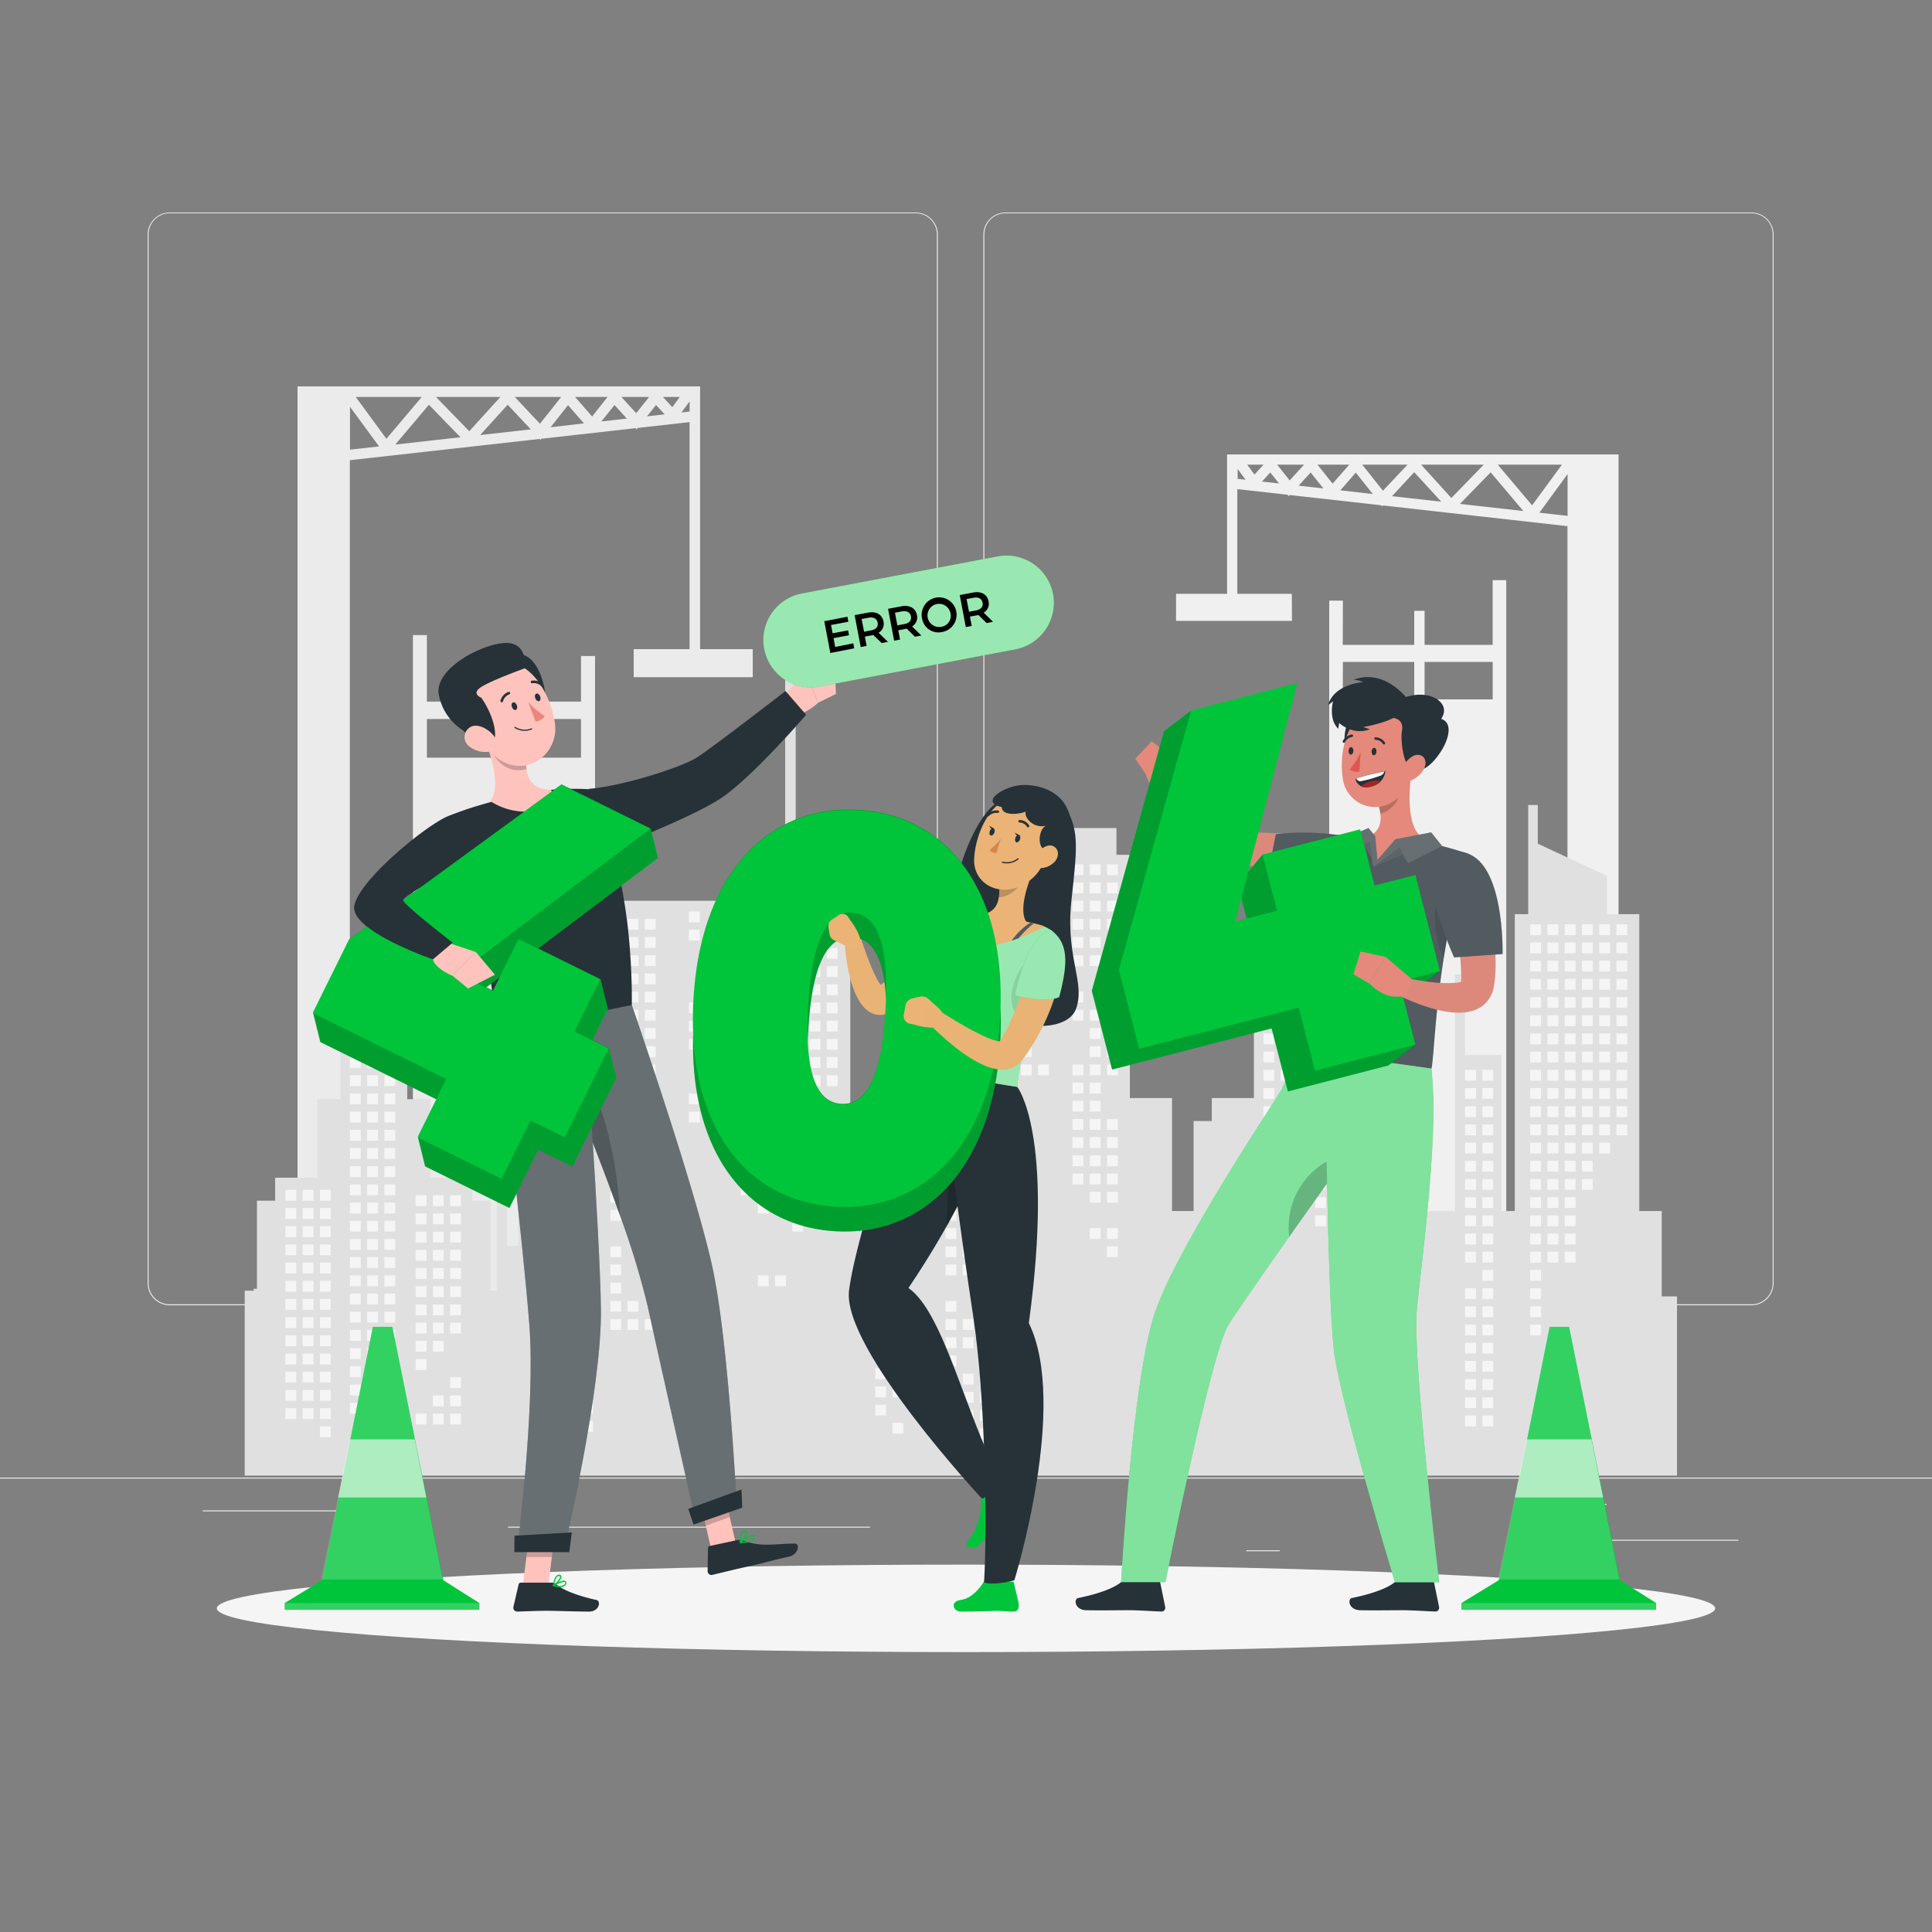<svg xmlns="http://www.w3.org/2000/svg" viewBox="0 0 500 500"><rect x="0" y="0" width="500" height="500" fill="#808080" stroke="none"/><g id="freepik--background-complete--inject-1"><rect y="382.4" width="500" height="0.25" style="fill:#ebebeb"></rect><rect x="416.78" y="398.49" width="33.12" height="0.25" style="fill:#ebebeb"></rect><rect x="322.53" y="401.21" width="8.69" height="0.25" style="fill:#ebebeb"></rect><rect x="396.59" y="389.21" width="19.19" height="0.25" style="fill:#ebebeb"></rect><rect x="52.46" y="390.89" width="43.19" height="0.25" style="fill:#ebebeb"></rect><rect x="104.56" y="390.89" width="6.33" height="0.25" style="fill:#ebebeb"></rect><rect x="131.47" y="395.11" width="93.68" height="0.25" style="fill:#ebebeb"></rect><path d="M237,337.8H43.91a5.71,5.71,0,0,1-5.7-5.71V60.66A5.71,5.71,0,0,1,43.91,55H237a5.71,5.71,0,0,1,5.71,5.71V332.09A5.71,5.71,0,0,1,237,337.8ZM43.91,55.2a5.46,5.46,0,0,0-5.45,5.46V332.09a5.46,5.46,0,0,0,5.45,5.46H237a5.47,5.47,0,0,0,5.46-5.46V60.66A5.47,5.47,0,0,0,237,55.2Z" style="fill:#ebebeb"></path><path d="M453.31,337.8H260.21a5.72,5.72,0,0,1-5.71-5.71V60.66A5.72,5.72,0,0,1,260.21,55h193.1A5.71,5.71,0,0,1,459,60.66V332.09A5.71,5.71,0,0,1,453.31,337.8ZM260.21,55.2a5.47,5.47,0,0,0-5.46,5.46V332.09a5.47,5.47,0,0,0,5.46,5.46h193.1a5.47,5.47,0,0,0,5.46-5.46V60.66a5.47,5.47,0,0,0-5.46-5.46Z" style="fill:#ebebeb"></path><path d="M334.32,153.68h-14.1v-27.1l13,1.46.28.36.27-.29,23.72,2.66.22.27.21-.23,47.74,5.36V350.86h13.22V117.61H317.57v36.07H304.36v7h30Zm71.37-20.17-7.3-.82,7.3-10Zm-1.46-13.26-7.72,10.53-8.89-10.53Zm-10,12-16.4-1.84,7.95-8.17Zm-10.23-12-8.39,8.63-7.83-8.63ZM373,129.84l-12.75-1.43L366,122.2Zm-8.72-9.59L357.9,127l-5.35-6.75Zm-9,7.6-8.4-.95,4-4.59Zm-6.09-7.6-4.31,4.92-3.92-4.92Zm-6.7,6.16-6.4-.72,3.11-3.41Zm-5-6.16-3.73,4.08-3.24-4.08Zm-6.47,4.87-4.43-.49,2.16-2.35Zm-4-4.87-2.37,2.56-1.88-2.56Zm-6.72,1.11,2.06,2.79-2.06-.23Z" style="fill:#f0f0f0"></path><path d="M347.54,155.44H344V334.32h45.82V150.15h-3.52v16.74H368.68v-8.81H366v8.81h-18.5Zm21.14,15.86h17.63V181H368.68Zm-21.14,0H366V181h-18.5Z" style="fill:#f0f0f0"></path><path d="M181.18,168V100H77V373.72H90.54V119.1l49.11-5.5.22.23.22-.28,24.4-2.74.27.3.29-.36,13.41-1.51V168H164v7.25h30.81V168ZM111,104.75l8.17,8.41-16.87,1.89Zm-11,8.81-7.94-10.83h17.09Zm12.82-10.83h16.68l-8.05,8.87Zm65.65,1.14v2.64l-2.12.24Zm-4.48,1.5-2.43-2.64h4.37Zm-6-2.64-3.34,4.2-3.83-4.2Zm-10.75,0-4,5.06-4.42-5.06Zm-12,0-5.5,6.94-6.51-6.94Zm-54.66,2.55,7.52,10.25-7.52.84Zm33.68,7.31,7.12-7.85,6,6.38ZM147,104.85l4.13,4.72-8.64,1Zm8.64,4.22,3.39-4.25,3.2,3.51Zm14.14-4.25,2.23,2.41-4.56.51Z" style="fill:#ebebeb"></path><path d="M150.36,181.58h-19v-9.06h-2.72v9.06H110.48V164.36h-3.62V353.78H154v-184h-3.63Zm-21.75,14.5H110.48v-10h18.13Zm21.75,0h-19v-10h19Z" style="fill:#ebebeb"></path><polygon points="434.01 381.88 434.01 335.51 430.05 335.51 430.05 313.41 424.25 313.41 424.25 236.59 415.87 236.59 415.87 226.68 397.98 218.34 397.98 208.34 395.5 208.34 395.5 236.59 392.03 236.59 392.03 313.41 388.56 313.41 388.56 273.02 379.15 273.02 379.15 252.2 376.52 252.2 376.52 313.41 369.37 313.41 369.37 290.12 364.66 290.12 364.66 284.17 353.75 284.17 353.75 263.85 347.79 263.85 347.79 249.48 340.44 249.48 340.44 228.54 337.82 228.54 337.82 249.48 330.49 249.48 330.49 263.85 324.51 263.85 324.51 284.17 313.61 284.17 313.61 290.12 308.9 290.12 308.9 313.41 303.32 313.41 303.32 284.17 292.41 284.17 292.41 221.23 288.94 221.23 288.94 214.29 265.65 214.29 265.65 221.23 260.69 221.23 260.69 266.82 240.87 266.82 240.87 271.28 233.44 271.28 233.44 274.75 240.87 274.75 240.87 292.6 220.05 292.6 220.05 233.12 215.59 233.12 215.59 220.48 205.93 220.48 205.93 175.63 203.2 175.63 203.2 220.48 196.26 220.48 196.26 233.12 155.58 233.12 155.58 228.96 153.11 228.96 153.11 257.21 149.64 257.21 149.64 257.71 147.55 257.71 147.55 285.96 144.08 285.96 144.08 293.64 136.75 293.64 136.75 272.82 134.12 272.82 134.12 322.39 131.2 322.39 131.2 301.57 128.57 301.57 128.57 334.03 126.97 334.03 126.97 310.74 122.26 310.74 122.26 304.79 111.36 304.79 111.36 284.47 105.39 284.47 105.39 270.1 98.05 270.1 98.05 249.16 95.43 249.16 95.43 270.1 88.09 270.1 88.09 284.47 82.12 284.47 82.12 304.79 71.21 304.79 71.21 310.74 66.5 310.74 66.5 333.54 65.66 333.54 65.66 334.03 63.33 334.03 63.33 381.88 434.01 381.88" style="fill:#e0e0e0"></polygon><rect x="178.28" y="235.9" width="2.81" height="2.81" style="fill:#f5f5f5"></rect><rect x="178.28" y="240.61" width="2.81" height="2.81" style="fill:#f5f5f5"></rect><rect x="178.28" y="259.44" width="2.81" height="2.81" style="fill:#f5f5f5"></rect><rect x="178.28" y="264.15" width="2.81" height="2.81" style="fill:#f5f5f5"></rect><rect x="178.28" y="268.86" width="2.81" height="2.81" style="fill:#f5f5f5"></rect><rect x="178.28" y="282.98" width="2.81" height="2.81" style="fill:#f5f5f5"></rect><rect x="178.28" y="287.69" width="2.81" height="2.81" style="fill:#f5f5f5"></rect><rect x="182.74" y="254.73" width="2.81" height="2.81" style="fill:#f5f5f5"></rect><rect x="182.74" y="259.44" width="2.81" height="2.81" style="fill:#f5f5f5"></rect><rect x="182.74" y="264.15" width="2.81" height="2.81" style="fill:#f5f5f5"></rect><rect x="182.74" y="268.86" width="2.81" height="2.81" style="fill:#f5f5f5"></rect><rect x="182.74" y="273.57" width="2.81" height="2.81" style="fill:#f5f5f5"></rect><rect x="182.74" y="282.98" width="2.81" height="2.81" style="fill:#f5f5f5"></rect><rect x="182.74" y="287.69" width="2.81" height="2.81" style="fill:#f5f5f5"></rect><rect x="187.2" y="235.9" width="2.81" height="2.81" style="fill:#f5f5f5"></rect><rect x="187.2" y="240.61" width="2.81" height="2.81" style="fill:#f5f5f5"></rect><rect x="187.2" y="245.32" width="2.81" height="2.81" style="fill:#f5f5f5"></rect><rect x="187.2" y="250.03" width="2.81" height="2.81" style="fill:#f5f5f5"></rect><rect x="187.2" y="254.73" width="2.81" height="2.81" style="fill:#f5f5f5"></rect><rect x="187.2" y="259.44" width="2.81" height="2.81" style="fill:#f5f5f5"></rect><rect x="187.2" y="264.15" width="2.81" height="2.81" style="fill:#f5f5f5"></rect><rect x="187.2" y="268.86" width="2.81" height="2.81" style="fill:#f5f5f5"></rect><rect x="187.2" y="273.57" width="2.81" height="2.81" style="fill:#f5f5f5"></rect><rect x="187.2" y="278.28" width="2.81" height="2.81" style="fill:#f5f5f5"></rect><rect x="187.2" y="287.69" width="2.81" height="2.81" style="fill:#f5f5f5"></rect><rect x="191.66" y="235.9" width="2.81" height="2.81" style="fill:#f5f5f5"></rect><rect x="191.66" y="240.61" width="2.81" height="2.81" style="fill:#f5f5f5"></rect><rect x="191.66" y="245.32" width="2.81" height="2.81" style="fill:#f5f5f5"></rect><rect x="191.66" y="250.03" width="2.81" height="2.81" style="fill:#f5f5f5"></rect><rect x="191.66" y="254.73" width="2.81" height="2.81" style="fill:#f5f5f5"></rect><rect x="191.66" y="259.44" width="2.81" height="2.81" style="fill:#f5f5f5"></rect><rect x="191.66" y="264.15" width="2.81" height="2.81" style="fill:#f5f5f5"></rect><rect x="191.66" y="306.53" width="2.81" height="2.81" style="fill:#f5f5f5"></rect><rect x="196.12" y="235.9" width="2.81" height="2.81" style="fill:#f5f5f5"></rect><rect x="196.12" y="240.61" width="2.81" height="2.81" style="fill:#f5f5f5"></rect><rect x="196.12" y="245.32" width="2.81" height="2.81" style="fill:#f5f5f5"></rect><rect x="196.12" y="250.03" width="2.81" height="2.81" style="fill:#f5f5f5"></rect><rect x="196.12" y="254.73" width="2.81" height="2.81" style="fill:#f5f5f5"></rect><rect x="196.12" y="259.44" width="2.81" height="2.81" style="fill:#f5f5f5"></rect><rect x="196.12" y="264.15" width="2.81" height="2.81" style="fill:#f5f5f5"></rect><rect x="196.12" y="268.86" width="2.81" height="2.81" style="fill:#f5f5f5"></rect><rect x="196.12" y="297.11" width="2.81" height="2.81" style="fill:#f5f5f5"></rect><rect x="196.12" y="301.82" width="2.81" height="2.81" style="fill:#f5f5f5"></rect><rect x="196.12" y="306.53" width="2.81" height="2.81" style="fill:#f5f5f5"></rect><rect x="196.12" y="311.23" width="2.81" height="2.81" style="fill:#f5f5f5"></rect><rect x="196.12" y="330.07" width="2.81" height="2.81" style="fill:#f5f5f5"></rect><rect x="200.58" y="235.9" width="2.81" height="2.81" style="fill:#f5f5f5"></rect><rect x="200.58" y="240.61" width="2.81" height="2.81" style="fill:#f5f5f5"></rect><rect x="200.58" y="245.32" width="2.81" height="2.81" style="fill:#f5f5f5"></rect><rect x="200.58" y="250.03" width="2.81" height="2.81" style="fill:#f5f5f5"></rect><rect x="200.58" y="254.73" width="2.81" height="2.81" style="fill:#f5f5f5"></rect><rect x="200.58" y="259.44" width="2.81" height="2.81" style="fill:#f5f5f5"></rect><rect x="200.58" y="264.15" width="2.81" height="2.81" style="fill:#f5f5f5"></rect><rect x="200.58" y="268.86" width="2.81" height="2.81" style="fill:#f5f5f5"></rect><rect x="200.58" y="273.57" width="2.81" height="2.81" style="fill:#f5f5f5"></rect><rect x="200.58" y="278.28" width="2.81" height="2.81" style="fill:#f5f5f5"></rect><rect x="200.58" y="292.4" width="2.81" height="2.81" style="fill:#f5f5f5"></rect><rect x="200.58" y="297.11" width="2.81" height="2.81" style="fill:#f5f5f5"></rect><rect x="200.58" y="301.82" width="2.81" height="2.81" style="fill:#f5f5f5"></rect><rect x="200.58" y="306.53" width="2.81" height="2.81" style="fill:#f5f5f5"></rect><rect x="200.58" y="311.23" width="2.81" height="2.81" style="fill:#f5f5f5"></rect><rect x="200.58" y="330.07" width="2.81" height="2.81" style="fill:#f5f5f5"></rect><rect x="205.05" y="235.9" width="2.81" height="2.81" style="fill:#f5f5f5"></rect><rect x="205.05" y="240.61" width="2.81" height="2.81" style="fill:#f5f5f5"></rect><rect x="205.05" y="245.32" width="2.81" height="2.81" style="fill:#f5f5f5"></rect><rect x="205.05" y="250.03" width="2.81" height="2.81" style="fill:#f5f5f5"></rect><rect x="205.05" y="254.73" width="2.81" height="2.81" style="fill:#f5f5f5"></rect><rect x="205.05" y="259.44" width="2.81" height="2.81" style="fill:#f5f5f5"></rect><rect x="205.05" y="264.15" width="2.81" height="2.81" style="fill:#f5f5f5"></rect><rect x="205.05" y="268.86" width="2.81" height="2.81" style="fill:#f5f5f5"></rect><rect x="205.05" y="273.57" width="2.81" height="2.81" style="fill:#f5f5f5"></rect><rect x="205.05" y="278.28" width="2.81" height="2.81" style="fill:#f5f5f5"></rect><rect x="205.05" y="282.98" width="2.81" height="2.81" style="fill:#f5f5f5"></rect><rect x="205.05" y="287.69" width="2.81" height="2.81" style="fill:#f5f5f5"></rect><rect x="205.05" y="292.4" width="2.81" height="2.81" style="fill:#f5f5f5"></rect><rect x="205.05" y="297.11" width="2.81" height="2.81" style="fill:#f5f5f5"></rect><rect x="205.05" y="301.82" width="2.81" height="2.81" style="fill:#f5f5f5"></rect><rect x="205.05" y="306.53" width="2.81" height="2.81" style="fill:#f5f5f5"></rect><rect x="205.05" y="311.23" width="2.81" height="2.81" style="fill:#f5f5f5"></rect><rect x="205.05" y="315.94" width="2.81" height="2.81" style="fill:#f5f5f5"></rect><rect x="209.51" y="235.9" width="2.81" height="2.81" style="fill:#f5f5f5"></rect><rect x="209.51" y="240.61" width="2.81" height="2.81" style="fill:#f5f5f5"></rect><rect x="209.51" y="245.32" width="2.81" height="2.81" style="fill:#f5f5f5"></rect><rect x="209.51" y="250.03" width="2.81" height="2.81" style="fill:#f5f5f5"></rect><rect x="209.51" y="254.73" width="2.81" height="2.81" style="fill:#f5f5f5"></rect><rect x="209.51" y="259.44" width="2.81" height="2.81" style="fill:#f5f5f5"></rect><rect x="209.51" y="264.15" width="2.81" height="2.81" style="fill:#f5f5f5"></rect><rect x="209.51" y="268.86" width="2.81" height="2.81" style="fill:#f5f5f5"></rect><rect x="209.51" y="273.57" width="2.81" height="2.81" style="fill:#f5f5f5"></rect><rect x="209.51" y="278.28" width="2.81" height="2.81" style="fill:#f5f5f5"></rect><rect x="209.51" y="292.4" width="2.81" height="2.81" style="fill:#f5f5f5"></rect><rect x="209.51" y="297.11" width="2.81" height="2.81" style="fill:#f5f5f5"></rect><rect x="209.51" y="301.82" width="2.81" height="2.81" style="fill:#f5f5f5"></rect><rect x="209.51" y="306.53" width="2.81" height="2.81" style="fill:#f5f5f5"></rect><rect x="213.97" y="235.9" width="2.81" height="2.81" style="fill:#f5f5f5"></rect><rect x="213.97" y="240.61" width="2.81" height="2.81" style="fill:#f5f5f5"></rect><rect x="213.97" y="245.32" width="2.81" height="2.81" style="fill:#f5f5f5"></rect><rect x="213.97" y="250.03" width="2.81" height="2.81" style="fill:#f5f5f5"></rect><rect x="213.97" y="254.73" width="2.81" height="2.81" style="fill:#f5f5f5"></rect><rect x="213.97" y="259.44" width="2.81" height="2.81" style="fill:#f5f5f5"></rect><rect x="213.97" y="264.15" width="2.81" height="2.81" style="fill:#f5f5f5"></rect><rect x="213.97" y="268.86" width="2.81" height="2.81" style="fill:#f5f5f5"></rect><rect x="213.97" y="273.57" width="2.81" height="2.81" style="fill:#f5f5f5"></rect><rect x="213.97" y="278.28" width="2.81" height="2.81" style="fill:#f5f5f5"></rect><rect x="213.97" y="292.4" width="2.81" height="2.81" style="fill:#f5f5f5"></rect><rect x="213.97" y="297.11" width="2.81" height="2.81" style="fill:#f5f5f5"></rect><rect x="213.97" y="301.82" width="2.81" height="2.81" style="fill:#f5f5f5"></rect><rect x="264.19" y="223.67" width="2.81" height="2.81" style="fill:#f5f5f5"></rect><rect x="264.19" y="228.38" width="2.81" height="2.81" style="fill:#f5f5f5"></rect><rect x="264.19" y="233.09" width="2.81" height="2.81" style="fill:#f5f5f5"></rect><rect x="264.19" y="237.8" width="2.81" height="2.81" style="fill:#f5f5f5"></rect><rect x="264.19" y="242.51" width="2.81" height="2.81" style="fill:#f5f5f5"></rect><rect x="264.19" y="247.22" width="2.81" height="2.81" style="fill:#f5f5f5"></rect><rect x="264.19" y="251.93" width="2.81" height="2.81" style="fill:#f5f5f5"></rect><rect x="264.19" y="256.63" width="2.81" height="2.81" style="fill:#f5f5f5"></rect><rect x="264.19" y="270.76" width="2.81" height="2.81" style="fill:#f5f5f5"></rect><rect x="264.19" y="275.47" width="2.81" height="2.81" style="fill:#f5f5f5"></rect><rect x="268.65" y="223.67" width="2.81" height="2.81" style="fill:#f5f5f5"></rect><rect x="268.65" y="228.38" width="2.81" height="2.81" style="fill:#f5f5f5"></rect><rect x="268.65" y="233.09" width="2.81" height="2.81" style="fill:#f5f5f5"></rect><rect x="268.65" y="237.8" width="2.81" height="2.81" style="fill:#f5f5f5"></rect><rect x="268.65" y="242.51" width="2.81" height="2.81" style="fill:#f5f5f5"></rect><rect x="268.65" y="247.22" width="2.81" height="2.81" style="fill:#f5f5f5"></rect><rect x="268.65" y="251.93" width="2.81" height="2.81" style="fill:#f5f5f5"></rect><rect x="268.65" y="256.63" width="2.81" height="2.81" style="fill:#f5f5f5"></rect><rect x="268.65" y="275.47" width="2.81" height="2.81" style="fill:#f5f5f5"></rect><rect x="273.11" y="223.67" width="2.81" height="2.81" style="fill:#f5f5f5"></rect><rect x="273.11" y="228.38" width="2.81" height="2.81" style="fill:#f5f5f5"></rect><rect x="273.11" y="233.09" width="2.81" height="2.81" style="fill:#f5f5f5"></rect><rect x="273.11" y="237.8" width="2.81" height="2.81" style="fill:#f5f5f5"></rect><rect x="273.11" y="242.51" width="2.81" height="2.81" style="fill:#f5f5f5"></rect><rect x="273.11" y="247.22" width="2.81" height="2.81" style="fill:#f5f5f5"></rect><rect x="273.11" y="251.93" width="2.81" height="2.81" style="fill:#f5f5f5"></rect><rect x="273.11" y="256.63" width="2.81" height="2.81" style="fill:#f5f5f5"></rect><rect x="277.57" y="223.67" width="2.81" height="2.81" style="fill:#f5f5f5"></rect><rect x="277.57" y="228.38" width="2.81" height="2.81" style="fill:#f5f5f5"></rect><rect x="277.57" y="233.09" width="2.81" height="2.81" style="fill:#f5f5f5"></rect><rect x="277.57" y="237.8" width="2.81" height="2.81" style="fill:#f5f5f5"></rect><rect x="277.57" y="242.51" width="2.81" height="2.81" style="fill:#f5f5f5"></rect><rect x="277.57" y="247.22" width="2.81" height="2.81" style="fill:#f5f5f5"></rect><rect x="277.57" y="256.63" width="2.81" height="2.81" style="fill:#f5f5f5"></rect><rect x="277.57" y="261.34" width="2.81" height="2.81" style="fill:#f5f5f5"></rect><rect x="277.57" y="275.47" width="2.81" height="2.81" style="fill:#f5f5f5"></rect><rect x="277.57" y="280.18" width="2.81" height="2.81" style="fill:#f5f5f5"></rect><rect x="277.57" y="284.88" width="2.81" height="2.81" style="fill:#f5f5f5"></rect><rect x="277.57" y="289.59" width="2.81" height="2.81" style="fill:#f5f5f5"></rect><rect x="277.57" y="294.3" width="2.81" height="2.81" style="fill:#f5f5f5"></rect><rect x="277.57" y="299.01" width="2.81" height="2.81" style="fill:#f5f5f5"></rect><rect x="277.57" y="303.72" width="2.81" height="2.81" style="fill:#f5f5f5"></rect><rect x="282.03" y="223.67" width="2.81" height="2.81" style="fill:#f5f5f5"></rect><rect x="282.03" y="228.38" width="2.81" height="2.81" style="fill:#f5f5f5"></rect><rect x="282.03" y="233.09" width="2.81" height="2.81" style="fill:#f5f5f5"></rect><rect x="282.03" y="237.8" width="2.81" height="2.81" style="fill:#f5f5f5"></rect><rect x="282.03" y="242.51" width="2.81" height="2.81" style="fill:#f5f5f5"></rect><rect x="282.03" y="247.22" width="2.81" height="2.81" style="fill:#f5f5f5"></rect><rect x="282.03" y="261.34" width="2.81" height="2.81" style="fill:#f5f5f5"></rect><rect x="282.03" y="266.05" width="2.81" height="2.81" style="fill:#f5f5f5"></rect><rect x="282.03" y="270.76" width="2.81" height="2.81" style="fill:#f5f5f5"></rect><rect x="282.03" y="275.47" width="2.81" height="2.81" style="fill:#f5f5f5"></rect><rect x="282.03" y="280.18" width="2.81" height="2.81" style="fill:#f5f5f5"></rect><rect x="282.03" y="284.88" width="2.81" height="2.81" style="fill:#f5f5f5"></rect><rect x="282.03" y="289.59" width="2.81" height="2.81" style="fill:#f5f5f5"></rect><rect x="282.03" y="294.3" width="2.81" height="2.81" style="fill:#f5f5f5"></rect><rect x="282.03" y="299.01" width="2.81" height="2.81" style="fill:#f5f5f5"></rect><rect x="282.03" y="303.72" width="2.81" height="2.81" style="fill:#f5f5f5"></rect><rect x="282.03" y="308.43" width="2.81" height="2.81" style="fill:#f5f5f5"></rect><rect x="282.03" y="317.84" width="2.81" height="2.81" style="fill:#f5f5f5"></rect><rect x="286.49" y="223.67" width="2.81" height="2.81" style="fill:#f5f5f5"></rect><rect x="286.49" y="228.38" width="2.81" height="2.81" style="fill:#f5f5f5"></rect><rect x="286.49" y="233.09" width="2.81" height="2.81" style="fill:#f5f5f5"></rect><rect x="286.49" y="237.8" width="2.81" height="2.81" style="fill:#f5f5f5"></rect><rect x="286.49" y="242.51" width="2.81" height="2.81" style="fill:#f5f5f5"></rect><rect x="286.49" y="247.22" width="2.81" height="2.81" style="fill:#f5f5f5"></rect><rect x="286.49" y="261.34" width="2.81" height="2.81" style="fill:#f5f5f5"></rect><rect x="286.49" y="266.05" width="2.81" height="2.81" style="fill:#f5f5f5"></rect><rect x="286.49" y="270.76" width="2.81" height="2.81" style="fill:#f5f5f5"></rect><rect x="286.49" y="275.47" width="2.81" height="2.81" style="fill:#f5f5f5"></rect><rect x="286.49" y="289.59" width="2.81" height="2.81" style="fill:#f5f5f5"></rect><rect x="286.49" y="294.3" width="2.81" height="2.81" style="fill:#f5f5f5"></rect><rect x="286.49" y="299.01" width="2.81" height="2.81" style="fill:#f5f5f5"></rect><rect x="286.49" y="303.72" width="2.81" height="2.81" style="fill:#f5f5f5"></rect><rect x="286.49" y="308.43" width="2.81" height="2.81" style="fill:#f5f5f5"></rect><rect x="286.49" y="317.84" width="2.81" height="2.81" style="fill:#f5f5f5"></rect><rect x="286.49" y="322.55" width="2.81" height="2.81" style="fill:#f5f5f5"></rect><rect x="326.97" y="267.45" width="2.81" height="2.81" style="fill:#f5f5f5"></rect><rect x="326.97" y="272.16" width="2.81" height="2.81" style="fill:#f5f5f5"></rect><rect x="326.97" y="276.87" width="2.81" height="2.81" style="fill:#f5f5f5"></rect><rect x="326.97" y="281.58" width="2.81" height="2.81" style="fill:#f5f5f5"></rect><rect x="326.97" y="286.29" width="2.81" height="2.81" style="fill:#f5f5f5"></rect><rect x="326.97" y="291" width="2.81" height="2.81" style="fill:#f5f5f5"></rect><rect x="326.97" y="295.71" width="2.81" height="2.81" style="fill:#f5f5f5"></rect><rect x="326.97" y="309.83" width="2.81" height="2.81" style="fill:#f5f5f5"></rect><rect x="326.97" y="314.54" width="2.81" height="2.81" style="fill:#f5f5f5"></rect><rect x="326.97" y="319.25" width="2.81" height="2.81" style="fill:#f5f5f5"></rect><rect x="331.43" y="267.45" width="2.81" height="2.81" style="fill:#f5f5f5"></rect><rect x="331.43" y="272.16" width="2.81" height="2.81" style="fill:#f5f5f5"></rect><rect x="331.43" y="276.87" width="2.81" height="2.81" style="fill:#f5f5f5"></rect><rect x="331.43" y="281.58" width="2.81" height="2.81" style="fill:#f5f5f5"></rect><rect x="331.43" y="286.29" width="2.81" height="2.81" style="fill:#f5f5f5"></rect><rect x="331.43" y="291" width="2.81" height="2.81" style="fill:#f5f5f5"></rect><rect x="331.43" y="295.71" width="2.81" height="2.81" style="fill:#f5f5f5"></rect><rect x="335.89" y="267.45" width="2.81" height="2.81" style="fill:#f5f5f5"></rect><rect x="335.89" y="272.16" width="2.81" height="2.81" style="fill:#f5f5f5"></rect><rect x="335.89" y="276.87" width="2.81" height="2.81" style="fill:#f5f5f5"></rect><rect x="335.89" y="281.58" width="2.81" height="2.81" style="fill:#f5f5f5"></rect><rect x="335.89" y="286.29" width="2.81" height="2.81" style="fill:#f5f5f5"></rect><rect x="335.89" y="291" width="2.81" height="2.81" style="fill:#f5f5f5"></rect><rect x="335.89" y="295.71" width="2.81" height="2.81" style="fill:#f5f5f5"></rect><rect x="340.35" y="267.45" width="2.81" height="2.81" style="fill:#f5f5f5"></rect><rect x="340.35" y="272.16" width="2.81" height="2.81" style="fill:#f5f5f5"></rect><rect x="340.35" y="276.87" width="2.81" height="2.81" style="fill:#f5f5f5"></rect><rect x="340.35" y="281.58" width="2.81" height="2.81" style="fill:#f5f5f5"></rect><rect x="340.35" y="286.29" width="2.81" height="2.81" style="fill:#f5f5f5"></rect><rect x="340.35" y="291" width="2.81" height="2.81" style="fill:#f5f5f5"></rect><rect x="340.35" y="295.71" width="2.81" height="2.81" style="fill:#f5f5f5"></rect><rect x="340.35" y="300.41" width="2.81" height="2.81" style="fill:#f5f5f5"></rect><rect x="340.35" y="305.12" width="2.81" height="2.81" style="fill:#f5f5f5"></rect><rect x="340.35" y="309.83" width="2.81" height="2.81" style="fill:#f5f5f5"></rect><rect x="340.35" y="314.54" width="2.81" height="2.81" style="fill:#f5f5f5"></rect><rect x="344.81" y="267.45" width="2.81" height="2.81" style="fill:#f5f5f5"></rect><rect x="344.81" y="272.16" width="2.81" height="2.81" style="fill:#f5f5f5"></rect><rect x="344.81" y="276.87" width="2.81" height="2.81" style="fill:#f5f5f5"></rect><rect x="344.81" y="281.58" width="2.81" height="2.81" style="fill:#f5f5f5"></rect><rect x="344.81" y="286.29" width="2.81" height="2.81" style="fill:#f5f5f5"></rect><rect x="344.81" y="291" width="2.81" height="2.81" style="fill:#f5f5f5"></rect><rect x="344.81" y="295.71" width="2.81" height="2.81" style="fill:#f5f5f5"></rect><rect x="344.81" y="300.41" width="2.81" height="2.81" style="fill:#f5f5f5"></rect><rect x="344.81" y="305.12" width="2.81" height="2.81" style="fill:#f5f5f5"></rect><rect x="344.81" y="309.83" width="2.81" height="2.81" style="fill:#f5f5f5"></rect><rect x="344.81" y="314.54" width="2.81" height="2.81" style="fill:#f5f5f5"></rect><rect x="344.81" y="319.25" width="2.81" height="2.81" style="fill:#f5f5f5"></rect><rect x="344.81" y="333.37" width="2.81" height="2.81" style="fill:#f5f5f5"></rect><rect x="344.81" y="338.08" width="2.81" height="2.81" style="fill:#f5f5f5"></rect><rect x="349.27" y="267.45" width="2.81" height="2.81" style="fill:#f5f5f5"></rect><rect x="349.27" y="272.16" width="2.81" height="2.81" style="fill:#f5f5f5"></rect><rect x="349.27" y="276.87" width="2.81" height="2.81" style="fill:#f5f5f5"></rect><rect x="349.27" y="291" width="2.81" height="2.81" style="fill:#f5f5f5"></rect><rect x="349.27" y="295.71" width="2.81" height="2.81" style="fill:#f5f5f5"></rect><rect x="349.27" y="300.41" width="2.81" height="2.81" style="fill:#f5f5f5"></rect><rect x="349.27" y="305.12" width="2.81" height="2.81" style="fill:#f5f5f5"></rect><rect x="349.27" y="309.83" width="2.81" height="2.81" style="fill:#f5f5f5"></rect><rect x="349.27" y="314.54" width="2.81" height="2.81" style="fill:#f5f5f5"></rect><rect x="349.27" y="319.25" width="2.81" height="2.81" style="fill:#f5f5f5"></rect><rect x="349.27" y="333.37" width="2.81" height="2.81" style="fill:#f5f5f5"></rect><rect x="349.27" y="338.08" width="2.81" height="2.81" style="fill:#f5f5f5"></rect><rect x="349.27" y="342.79" width="2.81" height="2.81" style="fill:#f5f5f5"></rect><rect x="396.02" y="239.2" width="2.81" height="2.81" style="fill:#f5f5f5"></rect><rect x="396.02" y="243.91" width="2.81" height="2.81" style="fill:#f5f5f5"></rect><rect x="396.02" y="248.62" width="2.81" height="2.81" style="fill:#f5f5f5"></rect><rect x="396.02" y="253.33" width="2.81" height="2.81" style="fill:#f5f5f5"></rect><rect x="396.02" y="258.04" width="2.81" height="2.81" style="fill:#f5f5f5"></rect><rect x="396.02" y="262.75" width="2.81" height="2.81" style="fill:#f5f5f5"></rect><rect x="396.02" y="267.45" width="2.81" height="2.81" style="fill:#f5f5f5"></rect><rect x="396.02" y="272.16" width="2.81" height="2.81" style="fill:#f5f5f5"></rect><rect x="396.02" y="276.87" width="2.81" height="2.81" style="fill:#f5f5f5"></rect><rect x="396.02" y="281.58" width="2.81" height="2.81" style="fill:#f5f5f5"></rect><rect x="396.02" y="286.29" width="2.81" height="2.81" style="fill:#f5f5f5"></rect><rect x="396.02" y="291" width="2.81" height="2.81" style="fill:#f5f5f5"></rect><rect x="396.02" y="295.71" width="2.81" height="2.81" style="fill:#f5f5f5"></rect><rect x="396.02" y="300.41" width="2.81" height="2.81" style="fill:#f5f5f5"></rect><rect x="396.02" y="305.12" width="2.81" height="2.81" style="fill:#f5f5f5"></rect><rect x="396.02" y="309.83" width="2.81" height="2.81" style="fill:#f5f5f5"></rect><rect x="396.02" y="314.54" width="2.81" height="2.81" style="fill:#f5f5f5"></rect><rect x="396.02" y="319.25" width="2.81" height="2.81" style="fill:#f5f5f5"></rect><rect x="396.02" y="323.96" width="2.81" height="2.81" style="fill:#f5f5f5"></rect><rect x="396.02" y="328.66" width="2.81" height="2.81" style="fill:#f5f5f5"></rect><rect x="396.02" y="333.37" width="2.81" height="2.81" style="fill:#f5f5f5"></rect><rect x="396.02" y="338.08" width="2.81" height="2.81" style="fill:#f5f5f5"></rect><rect x="396.02" y="342.79" width="2.81" height="2.81" style="fill:#f5f5f5"></rect><rect x="400.48" y="239.2" width="2.81" height="2.81" style="fill:#f5f5f5"></rect><rect x="400.48" y="243.91" width="2.81" height="2.81" style="fill:#f5f5f5"></rect><rect x="400.48" y="248.62" width="2.81" height="2.81" style="fill:#f5f5f5"></rect><rect x="400.48" y="253.33" width="2.81" height="2.81" style="fill:#f5f5f5"></rect><rect x="400.48" y="258.04" width="2.81" height="2.81" style="fill:#f5f5f5"></rect><rect x="400.48" y="262.75" width="2.81" height="2.81" style="fill:#f5f5f5"></rect><rect x="400.48" y="267.45" width="2.81" height="2.81" style="fill:#f5f5f5"></rect><rect x="400.48" y="272.16" width="2.81" height="2.81" style="fill:#f5f5f5"></rect><rect x="400.48" y="276.87" width="2.81" height="2.81" style="fill:#f5f5f5"></rect><rect x="400.48" y="281.58" width="2.81" height="2.81" style="fill:#f5f5f5"></rect><rect x="400.48" y="286.29" width="2.81" height="2.81" style="fill:#f5f5f5"></rect><rect x="400.48" y="291" width="2.81" height="2.81" style="fill:#f5f5f5"></rect><rect x="400.48" y="295.71" width="2.81" height="2.81" style="fill:#f5f5f5"></rect><rect x="400.48" y="300.41" width="2.81" height="2.81" style="fill:#f5f5f5"></rect><rect x="400.48" y="305.12" width="2.81" height="2.81" style="fill:#f5f5f5"></rect><rect x="400.48" y="309.83" width="2.81" height="2.81" style="fill:#f5f5f5"></rect><rect x="400.48" y="314.54" width="2.81" height="2.81" style="fill:#f5f5f5"></rect><rect x="400.48" y="319.25" width="2.81" height="2.81" style="fill:#f5f5f5"></rect><rect x="400.48" y="323.96" width="2.81" height="2.81" style="fill:#f5f5f5"></rect><rect x="404.95" y="239.2" width="2.81" height="2.81" style="fill:#f5f5f5"></rect><rect x="404.95" y="243.91" width="2.81" height="2.81" style="fill:#f5f5f5"></rect><rect x="404.95" y="248.62" width="2.81" height="2.81" style="fill:#f5f5f5"></rect><rect x="404.95" y="253.33" width="2.81" height="2.81" style="fill:#f5f5f5"></rect><rect x="404.95" y="258.04" width="2.81" height="2.81" style="fill:#f5f5f5"></rect><rect x="404.95" y="262.75" width="2.81" height="2.81" style="fill:#f5f5f5"></rect><rect x="404.95" y="267.45" width="2.81" height="2.81" style="fill:#f5f5f5"></rect><rect x="404.95" y="272.16" width="2.81" height="2.81" style="fill:#f5f5f5"></rect><rect x="404.95" y="276.87" width="2.81" height="2.81" style="fill:#f5f5f5"></rect><rect x="404.95" y="281.58" width="2.81" height="2.81" style="fill:#f5f5f5"></rect><rect x="404.95" y="286.29" width="2.81" height="2.81" style="fill:#f5f5f5"></rect><rect x="404.95" y="291" width="2.81" height="2.81" style="fill:#f5f5f5"></rect><rect x="404.95" y="295.71" width="2.81" height="2.81" style="fill:#f5f5f5"></rect><rect x="404.95" y="300.41" width="2.81" height="2.81" style="fill:#f5f5f5"></rect><rect x="404.95" y="305.12" width="2.81" height="2.81" style="fill:#f5f5f5"></rect><rect x="404.95" y="309.83" width="2.81" height="2.81" style="fill:#f5f5f5"></rect><rect x="404.95" y="314.54" width="2.81" height="2.81" style="fill:#f5f5f5"></rect><rect x="404.95" y="319.25" width="2.81" height="2.81" style="fill:#f5f5f5"></rect><rect x="404.95" y="323.96" width="2.81" height="2.81" style="fill:#f5f5f5"></rect><rect x="409.41" y="239.2" width="2.81" height="2.81" style="fill:#f5f5f5"></rect><rect x="409.41" y="243.91" width="2.81" height="2.81" style="fill:#f5f5f5"></rect><rect x="409.41" y="248.62" width="2.81" height="2.81" style="fill:#f5f5f5"></rect><rect x="409.41" y="253.33" width="2.81" height="2.81" style="fill:#f5f5f5"></rect><rect x="409.41" y="258.04" width="2.81" height="2.81" style="fill:#f5f5f5"></rect><rect x="409.41" y="262.75" width="2.81" height="2.81" style="fill:#f5f5f5"></rect><rect x="409.41" y="267.45" width="2.81" height="2.81" style="fill:#f5f5f5"></rect><rect x="409.41" y="272.16" width="2.81" height="2.81" style="fill:#f5f5f5"></rect><rect x="409.41" y="276.87" width="2.81" height="2.81" style="fill:#f5f5f5"></rect><rect x="409.41" y="281.58" width="2.81" height="2.81" style="fill:#f5f5f5"></rect><rect x="409.41" y="286.29" width="2.81" height="2.81" style="fill:#f5f5f5"></rect><rect x="409.41" y="291" width="2.81" height="2.81" style="fill:#f5f5f5"></rect><rect x="409.41" y="295.71" width="2.81" height="2.81" style="fill:#f5f5f5"></rect><rect x="409.41" y="300.41" width="2.81" height="2.81" style="fill:#f5f5f5"></rect><rect x="409.41" y="305.12" width="2.81" height="2.81" style="fill:#f5f5f5"></rect><rect x="413.87" y="239.2" width="2.81" height="2.81" style="fill:#f5f5f5"></rect><rect x="413.87" y="243.91" width="2.81" height="2.81" style="fill:#f5f5f5"></rect><rect x="413.87" y="248.62" width="2.81" height="2.81" style="fill:#f5f5f5"></rect><rect x="413.87" y="253.33" width="2.81" height="2.81" style="fill:#f5f5f5"></rect><rect x="413.87" y="258.04" width="2.81" height="2.81" style="fill:#f5f5f5"></rect><rect x="413.87" y="262.75" width="2.81" height="2.81" style="fill:#f5f5f5"></rect><rect x="413.87" y="267.45" width="2.81" height="2.81" style="fill:#f5f5f5"></rect><rect x="413.87" y="272.16" width="2.81" height="2.81" style="fill:#f5f5f5"></rect><rect x="413.87" y="276.87" width="2.81" height="2.81" style="fill:#f5f5f5"></rect><rect x="413.87" y="281.58" width="2.81" height="2.81" style="fill:#f5f5f5"></rect><rect x="413.87" y="286.29" width="2.81" height="2.81" style="fill:#f5f5f5"></rect><rect x="413.87" y="291" width="2.81" height="2.81" style="fill:#f5f5f5"></rect><rect x="413.87" y="295.71" width="2.81" height="2.81" style="fill:#f5f5f5"></rect><rect x="418.33" y="239.2" width="2.81" height="2.81" style="fill:#f5f5f5"></rect><rect x="418.33" y="243.91" width="2.81" height="2.81" style="fill:#f5f5f5"></rect><rect x="418.33" y="248.62" width="2.81" height="2.81" style="fill:#f5f5f5"></rect><rect x="418.33" y="253.33" width="2.81" height="2.81" style="fill:#f5f5f5"></rect><rect x="418.33" y="258.04" width="2.81" height="2.81" style="fill:#f5f5f5"></rect><rect x="418.33" y="262.75" width="2.81" height="2.81" style="fill:#f5f5f5"></rect><rect x="418.33" y="267.45" width="2.81" height="2.81" style="fill:#f5f5f5"></rect><rect x="418.33" y="272.16" width="2.81" height="2.81" style="fill:#f5f5f5"></rect><rect x="418.33" y="276.87" width="2.81" height="2.81" style="fill:#f5f5f5"></rect><rect x="418.33" y="281.58" width="2.81" height="2.81" style="fill:#f5f5f5"></rect><rect x="418.33" y="286.29" width="2.81" height="2.81" style="fill:#f5f5f5"></rect><rect x="418.33" y="291" width="2.81" height="2.81" style="fill:#f5f5f5"></rect><rect x="90.56" y="273.57" width="2.81" height="2.81" style="fill:#f5f5f5"></rect><rect x="90.56" y="278.28" width="2.81" height="2.81" style="fill:#f5f5f5"></rect><rect x="90.56" y="282.98" width="2.81" height="2.81" style="fill:#f5f5f5"></rect><rect x="90.56" y="287.69" width="2.81" height="2.81" style="fill:#f5f5f5"></rect><rect x="90.56" y="292.4" width="2.81" height="2.81" style="fill:#f5f5f5"></rect><rect x="90.56" y="297.11" width="2.81" height="2.81" style="fill:#f5f5f5"></rect><rect x="90.56" y="301.82" width="2.81" height="2.81" style="fill:#f5f5f5"></rect><rect x="90.56" y="306.53" width="2.81" height="2.81" style="fill:#f5f5f5"></rect><rect x="90.56" y="311.23" width="2.81" height="2.81" style="fill:#f5f5f5"></rect><rect x="90.56" y="315.94" width="2.81" height="2.81" style="fill:#f5f5f5"></rect><rect x="90.56" y="320.65" width="2.81" height="2.81" style="fill:#f5f5f5"></rect><rect x="90.56" y="325.36" width="2.81" height="2.81" style="fill:#f5f5f5"></rect><rect x="90.56" y="330.07" width="2.81" height="2.81" style="fill:#f5f5f5"></rect><rect x="90.56" y="334.78" width="2.81" height="2.81" style="fill:#f5f5f5"></rect><rect x="90.56" y="339.48" width="2.81" height="2.81" style="fill:#f5f5f5"></rect><rect x="90.56" y="344.19" width="2.81" height="2.81" style="fill:#f5f5f5"></rect><rect x="90.56" y="348.9" width="2.81" height="2.81" style="fill:#f5f5f5"></rect><rect x="90.56" y="353.61" width="2.81" height="2.81" style="fill:#f5f5f5"></rect><rect x="90.56" y="358.32" width="2.81" height="2.81" style="fill:#f5f5f5"></rect><rect x="90.56" y="363.03" width="2.81" height="2.81" style="fill:#f5f5f5"></rect><rect x="95.02" y="273.57" width="2.81" height="2.81" style="fill:#f5f5f5"></rect><rect x="95.02" y="278.28" width="2.81" height="2.81" style="fill:#f5f5f5"></rect><rect x="95.02" y="282.98" width="2.81" height="2.81" style="fill:#f5f5f5"></rect><rect x="95.02" y="287.69" width="2.81" height="2.81" style="fill:#f5f5f5"></rect><rect x="95.02" y="292.4" width="2.81" height="2.81" style="fill:#f5f5f5"></rect><rect x="95.02" y="297.11" width="2.81" height="2.81" style="fill:#f5f5f5"></rect><rect x="95.02" y="301.82" width="2.81" height="2.81" style="fill:#f5f5f5"></rect><rect x="95.02" y="306.53" width="2.81" height="2.81" style="fill:#f5f5f5"></rect><rect x="95.02" y="311.23" width="2.81" height="2.81" style="fill:#f5f5f5"></rect><rect x="95.02" y="315.94" width="2.81" height="2.81" style="fill:#f5f5f5"></rect><rect x="95.02" y="320.65" width="2.81" height="2.81" style="fill:#f5f5f5"></rect><rect x="95.02" y="325.36" width="2.81" height="2.81" style="fill:#f5f5f5"></rect><rect x="95.02" y="330.07" width="2.81" height="2.81" style="fill:#f5f5f5"></rect><rect x="95.02" y="334.78" width="2.81" height="2.81" style="fill:#f5f5f5"></rect><rect x="95.02" y="339.48" width="2.81" height="2.81" style="fill:#f5f5f5"></rect><rect x="95.02" y="344.19" width="2.81" height="2.81" style="fill:#f5f5f5"></rect><rect x="95.02" y="348.9" width="2.81" height="2.81" style="fill:#f5f5f5"></rect><rect x="95.02" y="353.61" width="2.81" height="2.81" style="fill:#f5f5f5"></rect><rect x="99.48" y="273.57" width="2.81" height="2.81" style="fill:#f5f5f5"></rect><rect x="99.48" y="278.28" width="2.81" height="2.81" style="fill:#f5f5f5"></rect><rect x="99.48" y="282.98" width="2.81" height="2.81" style="fill:#f5f5f5"></rect><rect x="99.48" y="287.69" width="2.81" height="2.81" style="fill:#f5f5f5"></rect><rect x="99.48" y="292.4" width="2.81" height="2.81" style="fill:#f5f5f5"></rect><rect x="99.48" y="297.11" width="2.81" height="2.81" style="fill:#f5f5f5"></rect><rect x="99.48" y="301.82" width="2.81" height="2.81" style="fill:#f5f5f5"></rect><rect x="99.48" y="306.53" width="2.81" height="2.81" style="fill:#f5f5f5"></rect><rect x="99.48" y="311.23" width="2.81" height="2.81" style="fill:#f5f5f5"></rect><rect x="99.48" y="315.94" width="2.81" height="2.81" style="fill:#f5f5f5"></rect><rect x="99.48" y="320.65" width="2.81" height="2.81" style="fill:#f5f5f5"></rect><rect x="99.48" y="325.36" width="2.81" height="2.81" style="fill:#f5f5f5"></rect><rect x="99.48" y="330.07" width="2.81" height="2.81" style="fill:#f5f5f5"></rect><rect x="99.48" y="334.78" width="2.81" height="2.81" style="fill:#f5f5f5"></rect><rect x="99.48" y="339.48" width="2.81" height="2.81" style="fill:#f5f5f5"></rect><rect x="99.48" y="344.19" width="2.81" height="2.81" style="fill:#f5f5f5"></rect><rect x="99.48" y="348.9" width="2.81" height="2.81" style="fill:#f5f5f5"></rect><rect x="99.48" y="353.61" width="2.81" height="2.81" style="fill:#f5f5f5"></rect><rect x="73.87" y="307.93" width="2.81" height="2.81" style="fill:#f5f5f5"></rect><rect x="73.87" y="312.64" width="2.81" height="2.81" style="fill:#f5f5f5"></rect><rect x="73.87" y="317.35" width="2.81" height="2.81" style="fill:#f5f5f5"></rect><rect x="73.87" y="322.06" width="2.81" height="2.81" style="fill:#f5f5f5"></rect><rect x="73.87" y="326.76" width="2.81" height="2.81" style="fill:#f5f5f5"></rect><rect x="73.87" y="331.47" width="2.81" height="2.81" style="fill:#f5f5f5"></rect><rect x="73.87" y="336.18" width="2.81" height="2.81" style="fill:#f5f5f5"></rect><rect x="73.87" y="340.89" width="2.81" height="2.81" style="fill:#f5f5f5"></rect><rect x="73.87" y="345.6" width="2.81" height="2.81" style="fill:#f5f5f5"></rect><rect x="73.87" y="350.31" width="2.81" height="2.81" style="fill:#f5f5f5"></rect><rect x="73.87" y="355.01" width="2.81" height="2.81" style="fill:#f5f5f5"></rect><rect x="73.87" y="359.72" width="2.81" height="2.81" style="fill:#f5f5f5"></rect><rect x="73.87" y="364.43" width="2.81" height="2.81" style="fill:#f5f5f5"></rect><rect x="78.33" y="307.93" width="2.81" height="2.81" style="fill:#f5f5f5"></rect><rect x="78.33" y="312.64" width="2.81" height="2.81" style="fill:#f5f5f5"></rect><rect x="78.33" y="317.35" width="2.81" height="2.81" style="fill:#f5f5f5"></rect><rect x="78.33" y="322.06" width="2.81" height="2.81" style="fill:#f5f5f5"></rect><rect x="78.33" y="326.76" width="2.81" height="2.81" style="fill:#f5f5f5"></rect><rect x="78.33" y="331.47" width="2.81" height="2.81" style="fill:#f5f5f5"></rect><rect x="78.33" y="336.18" width="2.81" height="2.81" style="fill:#f5f5f5"></rect><rect x="78.33" y="340.89" width="2.81" height="2.81" style="fill:#f5f5f5"></rect><rect x="78.33" y="345.6" width="2.81" height="2.81" style="fill:#f5f5f5"></rect><rect x="78.33" y="350.31" width="2.81" height="2.81" style="fill:#f5f5f5"></rect><rect x="78.33" y="355.01" width="2.81" height="2.81" style="fill:#f5f5f5"></rect><rect x="78.33" y="359.72" width="2.81" height="2.81" style="fill:#f5f5f5"></rect><rect x="78.33" y="364.43" width="2.81" height="2.81" style="fill:#f5f5f5"></rect><rect x="82.79" y="307.93" width="2.81" height="2.81" style="fill:#f5f5f5"></rect><rect x="82.79" y="312.64" width="2.81" height="2.81" style="fill:#f5f5f5"></rect><rect x="82.79" y="317.35" width="2.81" height="2.81" style="fill:#f5f5f5"></rect><rect x="82.79" y="322.06" width="2.81" height="2.81" style="fill:#f5f5f5"></rect><rect x="82.79" y="326.76" width="2.81" height="2.81" style="fill:#f5f5f5"></rect><rect x="82.79" y="331.47" width="2.81" height="2.81" style="fill:#f5f5f5"></rect><rect x="82.79" y="336.18" width="2.81" height="2.81" style="fill:#f5f5f5"></rect><rect x="82.79" y="340.89" width="2.81" height="2.81" style="fill:#f5f5f5"></rect><rect x="82.79" y="345.6" width="2.81" height="2.81" style="fill:#f5f5f5"></rect><rect x="82.79" y="350.31" width="2.81" height="2.81" style="fill:#f5f5f5"></rect><rect x="82.79" y="355.01" width="2.81" height="2.81" style="fill:#f5f5f5"></rect><rect x="82.79" y="359.72" width="2.81" height="2.81" style="fill:#f5f5f5"></rect><rect x="82.79" y="364.43" width="2.81" height="2.81" style="fill:#f5f5f5"></rect><rect x="82.79" y="369.14" width="2.81" height="2.81" style="fill:#f5f5f5"></rect><rect x="107.57" y="309.33" width="2.81" height="2.81" style="fill:#f5f5f5"></rect><rect x="107.57" y="314.04" width="2.81" height="2.81" style="fill:#f5f5f5"></rect><rect x="107.57" y="318.75" width="2.81" height="2.81" style="fill:#f5f5f5"></rect><rect x="107.57" y="323.46" width="2.81" height="2.81" style="fill:#f5f5f5"></rect><rect x="107.57" y="328.17" width="2.81" height="2.81" style="fill:#f5f5f5"></rect><rect x="107.57" y="332.88" width="2.81" height="2.81" style="fill:#f5f5f5"></rect><rect x="107.57" y="337.59" width="2.81" height="2.81" style="fill:#f5f5f5"></rect><rect x="107.57" y="342.29" width="2.81" height="2.81" style="fill:#f5f5f5"></rect><rect x="107.57" y="347" width="2.81" height="2.81" style="fill:#f5f5f5"></rect><rect x="107.57" y="351.71" width="2.81" height="2.81" style="fill:#f5f5f5"></rect><rect x="107.57" y="365.84" width="2.81" height="2.81" style="fill:#f5f5f5"></rect><rect x="112.03" y="309.33" width="2.81" height="2.81" style="fill:#f5f5f5"></rect><rect x="112.03" y="314.04" width="2.81" height="2.81" style="fill:#f5f5f5"></rect><rect x="112.03" y="318.75" width="2.81" height="2.81" style="fill:#f5f5f5"></rect><rect x="112.03" y="323.46" width="2.81" height="2.81" style="fill:#f5f5f5"></rect><rect x="112.03" y="328.17" width="2.81" height="2.81" style="fill:#f5f5f5"></rect><rect x="112.03" y="332.88" width="2.81" height="2.81" style="fill:#f5f5f5"></rect><rect x="112.03" y="337.59" width="2.81" height="2.81" style="fill:#f5f5f5"></rect><rect x="112.03" y="342.29" width="2.81" height="2.81" style="fill:#f5f5f5"></rect><rect x="112.03" y="347" width="2.81" height="2.81" style="fill:#f5f5f5"></rect><rect x="112.03" y="361.13" width="2.81" height="2.81" style="fill:#f5f5f5"></rect><rect x="112.03" y="365.84" width="2.81" height="2.81" style="fill:#f5f5f5"></rect><rect x="116.49" y="309.33" width="2.81" height="2.81" style="fill:#f5f5f5"></rect><rect x="116.49" y="314.04" width="2.81" height="2.81" style="fill:#f5f5f5"></rect><rect x="116.49" y="318.75" width="2.81" height="2.81" style="fill:#f5f5f5"></rect><rect x="116.49" y="323.46" width="2.81" height="2.81" style="fill:#f5f5f5"></rect><rect x="116.49" y="328.17" width="2.81" height="2.81" style="fill:#f5f5f5"></rect><rect x="116.49" y="332.88" width="2.81" height="2.81" style="fill:#f5f5f5"></rect><rect x="116.49" y="337.59" width="2.81" height="2.81" style="fill:#f5f5f5"></rect><rect x="116.49" y="342.29" width="2.81" height="2.81" style="fill:#f5f5f5"></rect><rect x="116.49" y="356.42" width="2.81" height="2.81" style="fill:#f5f5f5"></rect><rect x="116.49" y="361.13" width="2.81" height="2.81" style="fill:#f5f5f5"></rect><rect x="116.49" y="365.84" width="2.81" height="2.81" style="fill:#f5f5f5"></rect><rect x="157.96" y="237.8" width="2.81" height="2.81" style="fill:#f5f5f5"></rect><rect x="157.96" y="242.51" width="2.81" height="2.81" style="fill:#f5f5f5"></rect><rect x="157.96" y="247.22" width="2.81" height="2.81" style="fill:#f5f5f5"></rect><rect x="157.96" y="251.93" width="2.81" height="2.81" style="fill:#f5f5f5"></rect><rect x="157.96" y="256.63" width="2.81" height="2.81" style="fill:#f5f5f5"></rect><rect x="157.96" y="261.34" width="2.81" height="2.81" style="fill:#f5f5f5"></rect><rect x="157.96" y="266.05" width="2.81" height="2.81" style="fill:#f5f5f5"></rect><rect x="157.96" y="270.76" width="2.81" height="2.81" style="fill:#f5f5f5"></rect><rect x="157.96" y="275.47" width="2.81" height="2.81" style="fill:#f5f5f5"></rect><rect x="157.96" y="280.18" width="2.81" height="2.81" style="fill:#f5f5f5"></rect><rect x="157.96" y="284.88" width="2.81" height="2.81" style="fill:#f5f5f5"></rect><rect x="157.96" y="289.59" width="2.81" height="2.81" style="fill:#f5f5f5"></rect><rect x="157.96" y="294.3" width="2.81" height="2.81" style="fill:#f5f5f5"></rect><rect x="157.96" y="299.01" width="2.81" height="2.81" style="fill:#f5f5f5"></rect><rect x="157.96" y="303.72" width="2.81" height="2.81" style="fill:#f5f5f5"></rect><rect x="157.96" y="308.43" width="2.81" height="2.81" style="fill:#f5f5f5"></rect><rect x="157.96" y="313.13" width="2.81" height="2.81" style="fill:#f5f5f5"></rect><rect x="157.96" y="322.55" width="2.81" height="2.81" style="fill:#f5f5f5"></rect><rect x="157.96" y="327.26" width="2.81" height="2.81" style="fill:#f5f5f5"></rect><rect x="157.96" y="331.97" width="2.81" height="2.81" style="fill:#f5f5f5"></rect><rect x="157.96" y="336.68" width="2.81" height="2.81" style="fill:#f5f5f5"></rect><rect x="157.96" y="341.38" width="2.81" height="2.81" style="fill:#f5f5f5"></rect><rect x="162.42" y="237.8" width="2.81" height="2.81" style="fill:#f5f5f5"></rect><rect x="162.42" y="242.51" width="2.81" height="2.81" style="fill:#f5f5f5"></rect><rect x="162.42" y="247.22" width="2.81" height="2.81" style="fill:#f5f5f5"></rect><rect x="162.42" y="251.93" width="2.81" height="2.81" style="fill:#f5f5f5"></rect><rect x="162.42" y="256.63" width="2.81" height="2.81" style="fill:#f5f5f5"></rect><rect x="162.42" y="261.34" width="2.81" height="2.81" style="fill:#f5f5f5"></rect><rect x="162.42" y="266.05" width="2.81" height="2.81" style="fill:#f5f5f5"></rect><rect x="162.42" y="270.76" width="2.81" height="2.81" style="fill:#f5f5f5"></rect><rect x="162.42" y="275.47" width="2.81" height="2.81" style="fill:#f5f5f5"></rect><rect x="162.42" y="280.18" width="2.81" height="2.81" style="fill:#f5f5f5"></rect><rect x="162.42" y="284.88" width="2.81" height="2.81" style="fill:#f5f5f5"></rect><rect x="162.42" y="289.59" width="2.81" height="2.81" style="fill:#f5f5f5"></rect><rect x="162.42" y="294.3" width="2.81" height="2.81" style="fill:#f5f5f5"></rect><rect x="162.42" y="299.01" width="2.81" height="2.81" style="fill:#f5f5f5"></rect><rect x="162.42" y="303.72" width="2.81" height="2.81" style="fill:#f5f5f5"></rect><rect x="162.42" y="308.43" width="2.81" height="2.81" style="fill:#f5f5f5"></rect><rect x="162.42" y="336.68" width="2.81" height="2.81" style="fill:#f5f5f5"></rect><rect x="162.42" y="341.38" width="2.81" height="2.81" style="fill:#f5f5f5"></rect><rect x="166.88" y="237.8" width="2.81" height="2.81" style="fill:#f5f5f5"></rect><rect x="166.88" y="242.51" width="2.81" height="2.81" style="fill:#f5f5f5"></rect><rect x="166.88" y="247.22" width="2.81" height="2.81" style="fill:#f5f5f5"></rect><rect x="166.88" y="251.93" width="2.81" height="2.81" style="fill:#f5f5f5"></rect><rect x="166.88" y="256.63" width="2.81" height="2.81" style="fill:#f5f5f5"></rect><rect x="166.88" y="261.34" width="2.81" height="2.81" style="fill:#f5f5f5"></rect><rect x="166.88" y="266.05" width="2.81" height="2.81" style="fill:#f5f5f5"></rect><rect x="166.88" y="270.76" width="2.81" height="2.81" style="fill:#f5f5f5"></rect><rect x="166.88" y="275.47" width="2.81" height="2.81" style="fill:#f5f5f5"></rect><rect x="166.88" y="280.18" width="2.81" height="2.81" style="fill:#f5f5f5"></rect><rect x="166.88" y="284.88" width="2.81" height="2.81" style="fill:#f5f5f5"></rect><rect x="166.88" y="289.59" width="2.81" height="2.81" style="fill:#f5f5f5"></rect><rect x="166.88" y="294.3" width="2.81" height="2.81" style="fill:#f5f5f5"></rect><rect x="166.88" y="299.01" width="2.81" height="2.81" style="fill:#f5f5f5"></rect><rect x="166.88" y="303.72" width="2.81" height="2.81" style="fill:#f5f5f5"></rect><rect x="166.88" y="308.43" width="2.81" height="2.81" style="fill:#f5f5f5"></rect><rect x="166.88" y="317.84" width="2.81" height="2.81" style="fill:#f5f5f5"></rect><rect x="166.88" y="322.55" width="2.81" height="2.81" style="fill:#f5f5f5"></rect><rect x="166.88" y="327.26" width="2.81" height="2.81" style="fill:#f5f5f5"></rect><rect x="166.88" y="331.97" width="2.81" height="2.81" style="fill:#f5f5f5"></rect><rect x="166.88" y="341.38" width="2.81" height="2.81" style="fill:#f5f5f5"></rect><rect x="141.77" y="297.11" width="2.81" height="2.81" style="fill:#f5f5f5"></rect><rect x="141.77" y="301.82" width="2.81" height="2.81" style="fill:#f5f5f5"></rect><rect x="141.77" y="306.53" width="2.81" height="2.81" style="fill:#f5f5f5"></rect><rect x="141.77" y="311.23" width="2.81" height="2.81" style="fill:#f5f5f5"></rect><rect x="141.77" y="315.94" width="2.81" height="2.81" style="fill:#f5f5f5"></rect><rect x="141.77" y="320.65" width="2.81" height="2.81" style="fill:#f5f5f5"></rect><rect x="141.77" y="325.36" width="2.81" height="2.81" style="fill:#f5f5f5"></rect><rect x="141.77" y="334.78" width="2.81" height="2.81" style="fill:#f5f5f5"></rect><rect x="141.77" y="339.48" width="2.81" height="2.81" style="fill:#f5f5f5"></rect><rect x="141.77" y="344.19" width="2.81" height="2.81" style="fill:#f5f5f5"></rect><rect x="141.77" y="348.9" width="2.81" height="2.81" style="fill:#f5f5f5"></rect><rect x="141.77" y="353.61" width="2.81" height="2.81" style="fill:#f5f5f5"></rect><rect x="141.77" y="358.32" width="2.81" height="2.81" style="fill:#f5f5f5"></rect><rect x="141.77" y="363.03" width="2.81" height="2.81" style="fill:#f5f5f5"></rect><rect x="141.77" y="367.74" width="2.81" height="2.81" style="fill:#f5f5f5"></rect><rect x="146.23" y="297.11" width="2.81" height="2.81" style="fill:#f5f5f5"></rect><rect x="146.23" y="301.82" width="2.81" height="2.81" style="fill:#f5f5f5"></rect><rect x="146.23" y="306.53" width="2.81" height="2.81" style="fill:#f5f5f5"></rect><rect x="146.23" y="311.23" width="2.81" height="2.81" style="fill:#f5f5f5"></rect><rect x="146.23" y="315.94" width="2.81" height="2.81" style="fill:#f5f5f5"></rect><rect x="146.23" y="320.65" width="2.81" height="2.81" style="fill:#f5f5f5"></rect><rect x="146.23" y="334.78" width="2.81" height="2.81" style="fill:#f5f5f5"></rect><rect x="146.23" y="339.48" width="2.81" height="2.81" style="fill:#f5f5f5"></rect><rect x="146.23" y="344.19" width="2.81" height="2.81" style="fill:#f5f5f5"></rect><rect x="146.23" y="348.9" width="2.81" height="2.81" style="fill:#f5f5f5"></rect><rect x="146.23" y="353.61" width="2.81" height="2.81" style="fill:#f5f5f5"></rect><rect x="146.23" y="358.32" width="2.81" height="2.81" style="fill:#f5f5f5"></rect><rect x="146.23" y="363.03" width="2.81" height="2.81" style="fill:#f5f5f5"></rect><rect x="146.23" y="367.74" width="2.81" height="2.81" style="fill:#f5f5f5"></rect><rect x="150.69" y="297.11" width="2.81" height="2.81" style="fill:#f5f5f5"></rect><rect x="150.69" y="301.82" width="2.81" height="2.81" style="fill:#f5f5f5"></rect><rect x="150.69" y="306.53" width="2.81" height="2.81" style="fill:#f5f5f5"></rect><rect x="150.69" y="311.23" width="2.81" height="2.81" style="fill:#f5f5f5"></rect><rect x="150.69" y="315.94" width="2.81" height="2.81" style="fill:#f5f5f5"></rect><rect x="150.69" y="320.65" width="2.81" height="2.81" style="fill:#f5f5f5"></rect><rect x="150.69" y="330.07" width="2.81" height="2.81" style="fill:#f5f5f5"></rect><rect x="150.69" y="334.78" width="2.81" height="2.81" style="fill:#f5f5f5"></rect><rect x="150.69" y="339.48" width="2.81" height="2.81" style="fill:#f5f5f5"></rect><rect x="150.69" y="344.19" width="2.81" height="2.81" style="fill:#f5f5f5"></rect><rect x="150.69" y="348.9" width="2.81" height="2.81" style="fill:#f5f5f5"></rect><rect x="150.69" y="353.61" width="2.81" height="2.81" style="fill:#f5f5f5"></rect><rect x="150.69" y="358.32" width="2.81" height="2.81" style="fill:#f5f5f5"></rect><rect x="150.69" y="363.03" width="2.81" height="2.81" style="fill:#f5f5f5"></rect><rect x="150.69" y="367.74" width="2.81" height="2.81" style="fill:#f5f5f5"></rect><rect x="244.69" y="270.76" width="2.81" height="2.81" style="fill:#f5f5f5"></rect><rect x="244.69" y="275.47" width="2.81" height="2.81" style="fill:#f5f5f5"></rect><rect x="244.69" y="280.18" width="2.81" height="2.81" style="fill:#f5f5f5"></rect><rect x="244.69" y="284.88" width="2.81" height="2.81" style="fill:#f5f5f5"></rect><rect x="244.69" y="289.59" width="2.81" height="2.81" style="fill:#f5f5f5"></rect><rect x="244.69" y="294.3" width="2.81" height="2.81" style="fill:#f5f5f5"></rect><rect x="244.69" y="299.01" width="2.81" height="2.81" style="fill:#f5f5f5"></rect><rect x="244.69" y="303.72" width="2.81" height="2.81" style="fill:#f5f5f5"></rect><rect x="244.69" y="308.43" width="2.81" height="2.81" style="fill:#f5f5f5"></rect><rect x="244.69" y="313.13" width="2.81" height="2.81" style="fill:#f5f5f5"></rect><rect x="244.69" y="317.84" width="2.81" height="2.81" style="fill:#f5f5f5"></rect><rect x="244.69" y="322.55" width="2.81" height="2.81" style="fill:#f5f5f5"></rect><rect x="244.69" y="327.26" width="2.81" height="2.81" style="fill:#f5f5f5"></rect><rect x="244.69" y="336.68" width="2.81" height="2.81" style="fill:#f5f5f5"></rect><rect x="244.69" y="341.38" width="2.81" height="2.81" style="fill:#f5f5f5"></rect><rect x="244.69" y="346.09" width="2.81" height="2.81" style="fill:#f5f5f5"></rect><rect x="244.69" y="350.8" width="2.81" height="2.81" style="fill:#f5f5f5"></rect><rect x="244.69" y="360.22" width="2.81" height="2.81" style="fill:#f5f5f5"></rect><rect x="244.69" y="364.93" width="2.81" height="2.81" style="fill:#f5f5f5"></rect><rect x="244.69" y="369.64" width="2.81" height="2.81" style="fill:#f5f5f5"></rect><rect x="249.16" y="270.76" width="2.81" height="2.81" style="fill:#f5f5f5"></rect><rect x="249.16" y="275.47" width="2.81" height="2.81" style="fill:#f5f5f5"></rect><rect x="249.16" y="280.18" width="2.81" height="2.81" style="fill:#f5f5f5"></rect><rect x="249.16" y="284.88" width="2.81" height="2.81" style="fill:#f5f5f5"></rect><rect x="249.16" y="289.59" width="2.81" height="2.81" style="fill:#f5f5f5"></rect><rect x="249.16" y="294.3" width="2.81" height="2.81" style="fill:#f5f5f5"></rect><rect x="249.16" y="299.01" width="2.81" height="2.81" style="fill:#f5f5f5"></rect><rect x="249.16" y="303.72" width="2.81" height="2.81" style="fill:#f5f5f5"></rect><rect x="249.16" y="308.43" width="2.81" height="2.81" style="fill:#f5f5f5"></rect><rect x="249.16" y="313.13" width="2.81" height="2.81" style="fill:#f5f5f5"></rect><rect x="249.16" y="317.84" width="2.81" height="2.81" style="fill:#f5f5f5"></rect><rect x="249.16" y="322.55" width="2.81" height="2.81" style="fill:#f5f5f5"></rect><rect x="249.16" y="327.26" width="2.81" height="2.81" style="fill:#f5f5f5"></rect><rect x="249.16" y="341.38" width="2.81" height="2.81" style="fill:#f5f5f5"></rect><rect x="249.16" y="346.09" width="2.81" height="2.81" style="fill:#f5f5f5"></rect><rect x="249.16" y="355.51" width="2.81" height="2.81" style="fill:#f5f5f5"></rect><rect x="249.16" y="360.22" width="2.81" height="2.81" style="fill:#f5f5f5"></rect><rect x="249.16" y="364.93" width="2.81" height="2.81" style="fill:#f5f5f5"></rect><rect x="249.16" y="369.64" width="2.81" height="2.81" style="fill:#f5f5f5"></rect><rect x="253.62" y="270.76" width="2.81" height="2.81" style="fill:#f5f5f5"></rect><rect x="253.62" y="275.47" width="2.81" height="2.81" style="fill:#f5f5f5"></rect><rect x="253.62" y="280.18" width="2.81" height="2.81" style="fill:#f5f5f5"></rect><rect x="253.62" y="284.88" width="2.81" height="2.81" style="fill:#f5f5f5"></rect><rect x="253.62" y="289.59" width="2.81" height="2.81" style="fill:#f5f5f5"></rect><rect x="253.62" y="294.3" width="2.81" height="2.81" style="fill:#f5f5f5"></rect><rect x="253.62" y="299.01" width="2.81" height="2.81" style="fill:#f5f5f5"></rect><rect x="253.62" y="303.72" width="2.81" height="2.81" style="fill:#f5f5f5"></rect><rect x="253.62" y="308.43" width="2.81" height="2.81" style="fill:#f5f5f5"></rect><rect x="253.62" y="313.13" width="2.81" height="2.81" style="fill:#f5f5f5"></rect><rect x="253.62" y="317.84" width="2.81" height="2.81" style="fill:#f5f5f5"></rect><rect x="253.62" y="322.55" width="2.81" height="2.81" style="fill:#f5f5f5"></rect><rect x="253.62" y="327.26" width="2.81" height="2.81" style="fill:#f5f5f5"></rect><rect x="253.62" y="331.97" width="2.81" height="2.81" style="fill:#f5f5f5"></rect><rect x="253.62" y="341.38" width="2.81" height="2.81" style="fill:#f5f5f5"></rect><rect x="253.62" y="350.8" width="2.81" height="2.81" style="fill:#f5f5f5"></rect><rect x="253.62" y="355.51" width="2.81" height="2.81" style="fill:#f5f5f5"></rect><rect x="253.62" y="360.22" width="2.81" height="2.81" style="fill:#f5f5f5"></rect><rect x="253.62" y="364.93" width="2.81" height="2.81" style="fill:#f5f5f5"></rect><rect x="253.62" y="369.64" width="2.81" height="2.81" style="fill:#f5f5f5"></rect><rect x="226.52" y="297.61" width="2.81" height="2.81" style="fill:#f5f5f5"></rect><rect x="226.52" y="302.31" width="2.81" height="2.81" style="fill:#f5f5f5"></rect><rect x="226.52" y="307.02" width="2.81" height="2.81" style="fill:#f5f5f5"></rect><rect x="226.52" y="311.73" width="2.81" height="2.81" style="fill:#f5f5f5"></rect><rect x="226.52" y="316.44" width="2.81" height="2.81" style="fill:#f5f5f5"></rect><rect x="226.52" y="321.15" width="2.81" height="2.81" style="fill:#f5f5f5"></rect><rect x="226.52" y="335.27" width="2.81" height="2.81" style="fill:#f5f5f5"></rect><rect x="226.52" y="339.98" width="2.81" height="2.81" style="fill:#f5f5f5"></rect><rect x="226.52" y="344.69" width="2.81" height="2.81" style="fill:#f5f5f5"></rect><rect x="226.52" y="349.4" width="2.81" height="2.81" style="fill:#f5f5f5"></rect><rect x="226.52" y="354.11" width="2.81" height="2.81" style="fill:#f5f5f5"></rect><rect x="226.52" y="358.81" width="2.81" height="2.81" style="fill:#f5f5f5"></rect><rect x="226.52" y="363.52" width="2.81" height="2.81" style="fill:#f5f5f5"></rect><rect x="230.98" y="297.61" width="2.81" height="2.81" style="fill:#f5f5f5"></rect><rect x="230.98" y="302.31" width="2.81" height="2.81" style="fill:#f5f5f5"></rect><rect x="230.98" y="307.02" width="2.81" height="2.81" style="fill:#f5f5f5"></rect><rect x="230.98" y="311.73" width="2.81" height="2.81" style="fill:#f5f5f5"></rect><rect x="230.98" y="316.44" width="2.81" height="2.81" style="fill:#f5f5f5"></rect><rect x="230.98" y="321.15" width="2.81" height="2.81" style="fill:#f5f5f5"></rect><rect x="230.98" y="335.27" width="2.81" height="2.81" style="fill:#f5f5f5"></rect><rect x="230.98" y="339.98" width="2.81" height="2.81" style="fill:#f5f5f5"></rect><rect x="230.98" y="344.69" width="2.81" height="2.81" style="fill:#f5f5f5"></rect><rect x="230.98" y="349.4" width="2.81" height="2.81" style="fill:#f5f5f5"></rect><rect x="230.98" y="354.11" width="2.81" height="2.81" style="fill:#f5f5f5"></rect><rect x="230.98" y="358.81" width="2.81" height="2.81" style="fill:#f5f5f5"></rect><rect x="230.98" y="368.23" width="2.81" height="2.81" style="fill:#f5f5f5"></rect><rect x="379.17" y="276.87" width="2.81" height="2.81" style="fill:#f5f5f5"></rect><rect x="379.17" y="281.58" width="2.81" height="2.81" style="fill:#f5f5f5"></rect><rect x="379.17" y="286.29" width="2.81" height="2.81" style="fill:#f5f5f5"></rect><rect x="379.17" y="291" width="2.81" height="2.81" style="fill:#f5f5f5"></rect><rect x="379.17" y="295.71" width="2.81" height="2.81" style="fill:#f5f5f5"></rect><rect x="379.17" y="300.41" width="2.81" height="2.81" style="fill:#f5f5f5"></rect><rect x="379.17" y="305.12" width="2.81" height="2.81" style="fill:#f5f5f5"></rect><rect x="379.17" y="309.83" width="2.81" height="2.81" style="fill:#f5f5f5"></rect><rect x="379.17" y="314.54" width="2.81" height="2.81" style="fill:#f5f5f5"></rect><rect x="379.17" y="319.25" width="2.81" height="2.81" style="fill:#f5f5f5"></rect><rect x="379.17" y="323.96" width="2.81" height="2.81" style="fill:#f5f5f5"></rect><rect x="379.17" y="333.37" width="2.81" height="2.81" style="fill:#f5f5f5"></rect><rect x="379.17" y="338.08" width="2.81" height="2.81" style="fill:#f5f5f5"></rect><rect x="379.17" y="342.79" width="2.81" height="2.81" style="fill:#f5f5f5"></rect><rect x="379.17" y="347.5" width="2.81" height="2.81" style="fill:#f5f5f5"></rect><rect x="379.17" y="352.21" width="2.81" height="2.81" style="fill:#f5f5f5"></rect><rect x="379.17" y="356.91" width="2.81" height="2.81" style="fill:#f5f5f5"></rect><rect x="379.17" y="361.62" width="2.81" height="2.81" style="fill:#f5f5f5"></rect><rect x="379.17" y="366.33" width="2.81" height="2.81" style="fill:#f5f5f5"></rect><rect x="383.63" y="276.87" width="2.81" height="2.81" style="fill:#f5f5f5"></rect><rect x="383.63" y="281.58" width="2.81" height="2.81" style="fill:#f5f5f5"></rect><rect x="383.63" y="286.29" width="2.81" height="2.81" style="fill:#f5f5f5"></rect><rect x="383.63" y="291" width="2.81" height="2.81" style="fill:#f5f5f5"></rect><rect x="383.63" y="295.71" width="2.81" height="2.81" style="fill:#f5f5f5"></rect><rect x="383.63" y="300.41" width="2.81" height="2.81" style="fill:#f5f5f5"></rect><rect x="383.63" y="305.12" width="2.81" height="2.81" style="fill:#f5f5f5"></rect><rect x="383.63" y="309.83" width="2.81" height="2.81" style="fill:#f5f5f5"></rect><rect x="383.63" y="314.54" width="2.81" height="2.81" style="fill:#f5f5f5"></rect><rect x="383.63" y="319.25" width="2.81" height="2.81" style="fill:#f5f5f5"></rect><rect x="383.63" y="323.96" width="2.81" height="2.81" style="fill:#f5f5f5"></rect><rect x="383.63" y="328.66" width="2.81" height="2.81" style="fill:#f5f5f5"></rect><rect x="383.63" y="333.37" width="2.81" height="2.81" style="fill:#f5f5f5"></rect><rect x="383.63" y="338.08" width="2.81" height="2.81" style="fill:#f5f5f5"></rect><rect x="383.63" y="342.79" width="2.81" height="2.81" style="fill:#f5f5f5"></rect><rect x="383.63" y="347.5" width="2.81" height="2.81" style="fill:#f5f5f5"></rect><rect x="383.63" y="352.21" width="2.81" height="2.81" style="fill:#f5f5f5"></rect><rect x="383.63" y="356.91" width="2.81" height="2.81" style="fill:#f5f5f5"></rect><rect x="383.63" y="361.62" width="2.81" height="2.81" style="fill:#f5f5f5"></rect><rect x="383.63" y="366.33" width="2.81" height="2.81" style="fill:#f5f5f5"></rect><rect x="357.2" y="295.21" width="2.81" height="2.81" style="fill:#f5f5f5"></rect><rect x="357.2" y="299.92" width="2.81" height="2.81" style="fill:#f5f5f5"></rect><rect x="357.2" y="304.63" width="2.81" height="2.81" style="fill:#f5f5f5"></rect><rect x="357.2" y="309.33" width="2.81" height="2.81" style="fill:#f5f5f5"></rect><rect x="357.2" y="314.04" width="2.81" height="2.81" style="fill:#f5f5f5"></rect><rect x="357.2" y="318.75" width="2.81" height="2.81" style="fill:#f5f5f5"></rect><rect x="357.2" y="323.46" width="2.81" height="2.81" style="fill:#f5f5f5"></rect><rect x="357.2" y="328.17" width="2.81" height="2.81" style="fill:#f5f5f5"></rect><rect x="357.2" y="332.88" width="2.81" height="2.81" style="fill:#f5f5f5"></rect><rect x="357.2" y="337.59" width="2.81" height="2.81" style="fill:#f5f5f5"></rect><rect x="361.66" y="295.21" width="2.81" height="2.81" style="fill:#f5f5f5"></rect><rect x="361.66" y="299.92" width="2.81" height="2.81" style="fill:#f5f5f5"></rect><rect x="361.66" y="304.63" width="2.81" height="2.81" style="fill:#f5f5f5"></rect><rect x="361.66" y="309.33" width="2.81" height="2.81" style="fill:#f5f5f5"></rect><rect x="361.66" y="314.04" width="2.81" height="2.81" style="fill:#f5f5f5"></rect><rect x="361.66" y="318.75" width="2.81" height="2.81" style="fill:#f5f5f5"></rect><rect x="361.66" y="323.46" width="2.81" height="2.81" style="fill:#f5f5f5"></rect><rect x="361.66" y="328.17" width="2.81" height="2.81" style="fill:#f5f5f5"></rect><rect x="361.66" y="332.88" width="2.81" height="2.81" style="fill:#f5f5f5"></rect></g><g id="freepik--Shadow--inject-1"><ellipse id="freepik--path--inject-1" cx="250" cy="416.24" rx="193.89" ry="11.32" style="fill:#f5f5f5"></ellipse></g><g id="freepik--trafic-cone-2--inject-1"><polygon points="419.25 408.95 406.09 343.39 401.04 343.39 387.88 408.95 378.2 414.87 378.2 416.63 428.61 416.63 428.61 414.87 419.25 408.95" style="fill:#00C53B"></polygon><rect x="378.2" y="414.87" width="50.41" height="2.21" style="fill:#fff;isolation:isolate;opacity:0.2"></rect><polygon points="406.09 343.39 401.04 343.39 387.72 408.76 419.09 408.76 406.09 343.39" style="fill:#fff;isolation:isolate;opacity:0.2"></polygon><polygon points="414.87 387.55 411.88 372.5 395.11 372.5 392.04 387.55 414.87 387.55" style="fill:#fff;isolation:isolate;opacity:0.6"></polygon></g><g id="freepik--trafic-cone-1--inject-1"><polygon points="114.71 408.95 101.55 343.39 96.5 343.39 83.34 408.95 73.67 414.87 73.67 416.63 124.07 416.63 124.07 414.87 114.71 408.95" style="fill:#00C53B"></polygon><rect x="73.67" y="414.87" width="50.41" height="2.21" style="fill:#fff;isolation:isolate;opacity:0.2"></rect><polygon points="101.55 343.39 96.5 343.39 83.18 408.76 114.56 408.76 101.55 343.39" style="fill:#fff;isolation:isolate;opacity:0.2"></polygon><polygon points="110.33 387.55 107.34 372.5 90.57 372.5 87.51 387.55 110.33 387.55" style="fill:#fff;isolation:isolate;opacity:0.6"></polygon></g><g id="freepik--character-3--inject-1"><path d="M362.17,409.06l8.41.14a.6.6,0,0,1,.58.48l1.27,6.18a1,1,0,0,1-.81,1.2.82.82,0,0,1-.22,0c-2.72-.09-4.7-.28-8.12-.34-2.1,0-8.45.09-11.35,0s-3.24-2.92-2.05-3.16c5.35-1.08,9.39-2.63,11.12-4.13A1.68,1.68,0,0,1,362.17,409.06Z" style="fill:#263238"></path><path d="M291.3,409.06l8.41.14a.6.6,0,0,1,.58.48l1.26,6.18a1,1,0,0,1-.8,1.2.9.9,0,0,1-.23,0c-2.72-.09-4.69-.28-8.11-.34-2.1,0-8.45.09-11.36,0s-3.23-2.92-2-3.16c5.35-1.08,9.39-2.63,11.12-4.13A1.68,1.68,0,0,1,291.3,409.06Z" style="fill:#263238"></path><path d="M372.46,409.49H361s-14.58-48.06-15.83-60.32-1.71-43-1.71-43v0l0,.06c-.49.66-4.82,6.74-9.8,13.81-6.51,9.25-14.15,20.19-15.76,22.87-4.72,7.9-16.28,66.54-16.28,66.54H290.13S293,357,298.89,339.7s31.3-55.08,32.4-57.11c1.41-2.59,4.87-10.81,4.87-10.81l34.31,4.77s.56,5.81.52,10.89c-.16,19.06-3.76,44.82-4.34,51.75C365.57,352.36,372.46,409.49,372.46,409.49Z" style="fill:#00C53B"></path><path d="M344.26,216.4s-10.27,18.31-8.09,55.38l34.3,4.77c1-5.23,1.23-31.38,9.77-55.49A91.23,91.23,0,0,0,369,218a126.33,126.33,0,0,0-14.58-2A65.28,65.28,0,0,0,344.26,216.4Z" style="fill:#263238"></path><path d="M336.16,271.78l34.31,4.77c.61-3.27.94-14.75,3.19-28.8.6-3.75,1.34-7.69,2.27-11.69a139.58,139.58,0,0,1,4.31-15A89.41,89.41,0,0,0,369,218a126.9,126.9,0,0,0-14.59-2,66.76,66.76,0,0,0-10.11.41S334,234.71,336.16,271.78Z" style="fill:#fff;opacity:0.2"></path><path d="M365.3,199.81c-.7,4.78-1.21,13.49,2.25,16.49-4.44,2.15-7.65,3.6-11.32,7.24-1.51-2.84-3.38-6.53-3.38-6.53,5.21-1.51,4.89-5.42,3.79-9.06Z" style="fill:#e4897b"></path><path d="M361.77,203.13,356.65,208a16.07,16.07,0,0,1,.58,2.59c2-.39,4.66-2.74,4.77-4.86A7,7,0,0,0,361.77,203.13Z" style="opacity:0.2"></path><path d="M372.46,409.49H361s-14.58-48.06-15.83-60.32-1.71-43-1.71-43v0l0,.06c-.49.66-4.82,6.74-9.8,13.81-6.51,9.25-14.15,20.19-15.76,22.87-4.72,7.9-16.28,66.54-16.28,66.54H290.13S293,357,298.89,339.7s31.3-55.08,32.4-57.11c1.41-2.59,4.87-10.81,4.87-10.81l34.31,4.77s.56,5.81.52,10.89c-.16,19.06-3.76,44.82-4.34,51.75C365.57,352.36,372.46,409.49,372.46,409.49Z" style="fill:#fff;opacity:0.5"></path><polygon points="373.24 218.98 370.39 215.42 361.16 217.2 356.47 222.57 355.88 216.37 354.15 214.29 350.36 215.93 350.36 219.81 353.06 218.94 355.39 224.35 362.77 221.32 364.41 223.41 373.24 218.98" style="fill:#263238"></polygon><polygon points="373.24 218.98 370.39 215.42 361.16 217.2 356.47 222.57 355.88 216.37 354.15 214.29 350.36 215.93 350.36 219.81 353.06 218.94 355.39 224.35 362.77 221.32 364.41 223.41 373.24 218.98" style="fill:#fff;opacity:0.3"></polygon><path d="M348.45,225.58A227.14,227.14,0,0,1,320,223.64c-8.23-2.2-15.61-13.47-19.66-20.49l3.84-2.68c5,5.18,9.94,11.07,16.26,14.46a4.2,4.2,0,0,0,1.46.4c8.78.38,17.92.4,26.76.8l-.24,9.45Z" style="fill:#dc897c"></path><path d="M352.24,229.6c-5,3.68-24.45-1.8-24.45-1.8l2.42-11.92a64.4,64.4,0,0,1,16.52.3C355,217.64,357.77,225.51,352.24,229.6Z" style="fill:#263238"></path><path d="M352.24,229.6c-5,3.68-24.45-1.8-24.45-1.8l2.42-11.92a64.4,64.4,0,0,1,16.52.3C355,217.64,357.77,225.51,352.24,229.6Z" style="fill:#fff;opacity:0.2"></path><path d="M351.59,230c.41-2.78-1.39-5.21-6.8-6.54a50.61,50.61,0,0,0-16-.73l-1,5.07S345.84,233,351.59,230Z" style="opacity:0.1"></path><path d="M307,204.32l-3.77-8.44-6.75,4.43s1.8,6.26,7.16,6.75Z" style="fill:#e4897b"></path><polygon points="298.06 191.84 293.81 196.34 296.49 200.31 303.24 195.88 298.06 191.84" style="fill:#e4897b"></polygon><polygon points="355.39 224.35 354.5 217.87 350.36 219.81 353.06 218.94 355.39 224.35" style="opacity:0.1"></polygon><polygon points="355.39 224.35 362.23 219.32 364.41 223.41 362.77 221.32 355.39 224.35" style="opacity:0.1"></polygon><path d="M373.66,247.75c.6-3.75,1.34-7.69,2.27-11.69a7.19,7.19,0,0,0-4.42-2.58S370.57,242.56,373.66,247.75Z" style="opacity:0.1"></path><path d="M343.46,306.19v0l0,.06c-.49.66-4.82,6.74-9.8,13.81a19.57,19.57,0,0,1,9.65-19.45Z" style="opacity:0.2"></path><path d="M366.32,226.45l-10.58,2.72L352,214.63l-25.25,6.52L323,225.67l12.76-48.9-27.52,7.1-7,5.38-18.69,67.16,5.26,20.39,41.28-10.65,4.21,16.31,26-6.72,7-5.38-3.35-13,2.7-.69,7-5.38Zm-43.71,11.27-2.92.76,1.57-6Z" style="fill:#00C53B"></path><polygon points="326.61 179.14 308.27 183.87 308.27 183.87 326.61 179.14" style="opacity:0.2"></polygon><polygon points="330.5 235.69 326.74 221.15 323.03 225.67 328.73 203.83 321.11 233.03 321.26 232.47 322.61 237.72 319.69 238.48 319.69 238.48 330.5 235.69" style="opacity:0.2"></polygon><polygon points="340.33 277.08 336.12 260.77 294.84 271.42 289.57 251.03 308.27 183.87 301.25 189.25 282.56 256.41 287.82 276.8 329.1 266.15 333.31 282.46 359.35 275.74 366.37 270.36 366.37 270.36 340.33 277.08" style="opacity:0.2"></polygon><polygon points="372.74 251.32 362.16 254.05 364.97 264.93 363.02 257.39 365.72 256.7 372.74 251.32 369.53 238.88 372.74 251.32" style="opacity:0.2"></polygon><path d="M384.21,226.77c.9,4.18,1.58,8.28,2.1,12.5.54,5.39,1.34,11.32.11,17-3.4,10.39-18.39,4.33-25,1.07L363,253c4.76.81,9.51,1.78,14.08,1.31a3.38,3.38,0,0,0,1.51-.46c.08-.06,0-.08-.16,0a1.33,1.33,0,0,0-.34.46c0-.18.06-.6.08-1,0-8.19-1.9-16.59-3.25-24.68l9.26-1.9Z" style="fill:#dc897c"></path><path d="M380.24,221.06c9.21,3.87,8.62,25.84,8.62,25.84l-12.54.88a113.45,113.45,0,0,1-5.82-16.91C368.62,222.7,374.11,218.5,380.24,221.06Z" style="fill:#263238"></path><path d="M380.24,221.06c9.21,3.87,8.62,25.84,8.62,25.84l-12.54.88a113.45,113.45,0,0,1-5.82-16.91C368.62,222.7,374.11,218.5,380.24,221.06Z" style="fill:#fff;opacity:0.2"></path><path d="M365.6,253.6l-7.06-6-4.16,6.93s4.34,4.86,9.38,3Z" style="fill:#e4897b"></path><polygon points="352.12 246.24 350.25 252.14 354.38 254.56 358.54 247.63 352.12 246.24" style="fill:#e4897b"></polygon><path d="M350.61,184.52c-3.08,1.75-4.05,11,.22,12.55S356.45,181.22,350.61,184.52Z" style="fill:#263238"></path><path d="M366.18,193c-.81,6.47-.95,10.29-4.44,13.53a8.47,8.47,0,0,1-14.2-4.84c-1-5.87.46-15.46,7-17.86A8.57,8.57,0,0,1,366.18,193Z" style="fill:#e4897b"></path><path d="M359.47,185.76l-.09-5.59a7.32,7.32,0,0,0,4.54.2c6.44-2.07,11.81,1.73,9.05,5.66,3.21,1.09,1.84,5.47,0,8.35-2.58,4-5.5,6-7.76,4.49-2-.78-2.81-7.31-2.38-9.79C363.47,185.34,359.47,185.76,359.47,185.76Z" style="fill:#263238"></path><path d="M368.24,199.48a7,7,0,0,1-3.81,2.76c-2,.53-2.59-1.29-1.73-3.17.76-1.7,2.72-4,4.55-3.7S369.39,197.81,368.24,199.48Z" style="fill:#e4897b"></path><path d="M356.22,194.53c0,.53-.34.95-.68.94s-.6-.45-.57-1,.34-.95.69-.94S356.26,194,356.22,194.53Z" style="fill:#263238"></path><path d="M350.25,194.36c0,.53-.34.95-.68.94s-.6-.44-.57-1,.34-1,.69-.94S350.28,193.84,350.25,194.36Z" style="fill:#263238"></path><path d="M352.13,194.68a19.78,19.78,0,0,1-2.8,4.44,3,3,0,0,0,2.49.55Z" style="fill:#de5753"></path><path d="M358.19,192.66a.47.47,0,0,0,.15-.06.32.32,0,0,0,.08-.43,3,3,0,0,0-2.45-1.35.3.3,0,0,0-.3.32.32.32,0,0,0,.32.3,2.37,2.37,0,0,1,1.92,1.08A.29.29,0,0,0,358.19,192.66Z" style="fill:#263238"></path><path d="M347.81,192.24a.3.3,0,0,0,.25-.16,2.6,2.6,0,0,1,1.84-1.36.31.31,0,0,0,.28-.34.31.31,0,0,0-.34-.28h0a3.2,3.2,0,0,0-2.33,1.67.31.31,0,0,0,.13.42A.25.25,0,0,0,347.81,192.24Z" style="fill:#263238"></path><path d="M364.37,181.05s-5.81-8.16-14.05-5.15a6.61,6.61,0,0,1,2.45.65s-7.5.41-9.07,5.94l1.3-1s-1.27,4.58,1.34,7.11l.22-1.49s3.57,3.34,7.94,1.62l-1.68-.57s7.77-1.35,9.42-3.61A18.63,18.63,0,0,0,364.37,181.05Z" style="fill:#263238"></path><path d="M350.79,201.59a42.1,42.1,0,0,1,7.77-2c-.35,1.87-1.35,3.53-4.33,4.06A2.74,2.74,0,0,1,350.79,201.59Z" style="fill:#263238"></path><path d="M355.35,202.07a5.55,5.55,0,0,0-3.07,1.45,3.15,3.15,0,0,0,2,.18,5.45,5.45,0,0,0,3.07-1.45A3.15,3.15,0,0,0,355.35,202.07Z" style="fill:#a02724"></path><path d="M351,201.49a1.24,1.24,0,0,0,1.07.7,31.72,31.72,0,0,0,5.05-1.4,1.68,1.68,0,0,0,1.15-1.11A49.82,49.82,0,0,0,351,201.49Z" style="fill:#fff"></path></g><g id="freepik--character-2--inject-1"><path d="M248.67,417.08c5.07,0,5.75-.08,8.6-.18,2.44-.08,3,.22,5,.18,1.64,0,1.58-1.61,1.07-3.41-.25-.91-.64-2.83-1-4.29l-7.44-.54c-1.05,2-3.41,4.84-6.27,5.23S246.65,417.08,248.67,417.08Z" style="fill:#00C53B"></path><path d="M253.23,400a51.18,51.18,0,0,0,7.48-9.11c1.39-2,1.65-1.48,3.13-3.42a2.33,2.33,0,0,0-1.33-3.51,21.65,21.65,0,0,1-3.8-1.13l-5.07,3.73c.93,2.39-.29,9.12-2.9,11.89C248.87,400.44,251.75,401.36,253.23,400Z" style="fill:#00C53B"></path><path d="M236.21,277s-14.59,41.7-16.48,57C217.89,348.89,254,387.71,254,387.71c.88.66,4.5-3.84,4.7-5-9-17.36-14.57-43.08-23.59-49.38,21.63-32.07,24.65-52.58,24.65-52.58Z" style="fill:#263238"></path><path d="M274.43,206.68c5.05,7.6,4.47,11.33,2.86,26.32s3.73,21.29,1.14,28.19-21.16,6.32-29.43-7.5,2.14-43.52,10-46.42A26.49,26.49,0,0,1,274.43,206.68Z" style="fill:#263238"></path><path d="M246.46,291.67S245.27,307,245,317.43c2.86-5.09,5.18-9.73,7.06-13.88Z" style="opacity:0.2"></path><path d="M243.28,278.11s5.43,42,8.54,62.22c3.26,21.22,3.68,55.28,2.86,69.16,1.19.69,5.5.21,7.84-.52,0,0,14.09-45.53,3.74-66.55,6.7-49.11-3-61.14-3-61.14Z" style="fill:#263238"></path><path d="M246.86,248.85a58.3,58.3,0,0,1-15,12.53c-10.61,6.18-13-11.6-13.33-18.47a2.08,2.08,0,0,1,4.06-.67c1,3,2.06,6.06,3.26,8.83.77,1.64,1.6,3.63,2.8,4.53,0-.27-1.08-.34-1.27-.21l-.16,0,1.39-1a89.66,89.66,0,0,0,11.93-10.94c3.68-3.81,9.49,1.21,6.29,5.4Z" style="fill:#e9b376"></path><path d="M273.78,248.64c-7.58,16.38-9.85,24.92-10.51,32.64L236.21,277c.62-8.94,1.08-14.29,1.73-19.7a82.1,82.1,0,0,1,1.79-11c.73-3.85,3.77-7.83,7.51-9.14a7.5,7.5,0,0,1,2.69-.46c1.35,0,2.76.08,4.12.17a89.52,89.52,0,0,1,12.29,1.94c1.16.25,2.28.52,3.34.8.22.06.45.14.66.22A6.4,6.4,0,0,1,273.78,248.64Z" style="fill:#00C53B"></path><path d="M267.67,224.81c-1.7,3.79-4.16,10.83-2,13.87,0,0-3.65-1.15-12.38,2.5-1.78-3.66.09-4.44.09-4.44,4.66-.35,5.3-3.6,5.25-6.75Z" style="fill:#ebb376"></path><path d="M264,226.92,258.63,230a13.58,13.58,0,0,1-.13,2.22c1.74,0,4.48-1.44,5.07-3.15A5.86,5.86,0,0,0,264,226.92Z" style="opacity:0.2"></path><path d="M273.78,248.64q-1.27,2.73-2.34,5.19c-2.06,4.71-3.62,8.7-4.8,12.19a62.83,62.83,0,0,0-3.37,15.26L236.21,277c.62-8.94,1.08-14.29,1.73-19.7a82.1,82.1,0,0,1,1.79-11c.73-3.85,3.77-7.83,7.51-9.14a7.5,7.5,0,0,1,2.69-.46c1.35,0,2.76.08,4.12.17a89.52,89.52,0,0,1,12.29,1.94c1.16.25,2.28.52,3.34.8.22.06.45.14.66.22A6.4,6.4,0,0,1,273.78,248.64Z" style="fill:#fff;opacity:0.6"></path><path d="M272.3,217.41c-2.21,6.2-3,8.86-7.14,11.34-6.21,3.74-13.36.11-13.05-6.51.28-6,3.85-15.09,10.77-16.16A8.43,8.43,0,0,1,272.3,217.41Z" style="fill:#ebb376"></path><path d="M265,203.14c-4.81,0-11.85,4.43-5.74,5.74-.06,2,3.54,2.13,6.19,1.2-.43,1.43,1.88,4.38,5.2,3.64-1.94.95-2.28,5.87,0,6.26s7,1.86,6.59-6.26S270.15,203.14,265,203.14Z" style="fill:#263238"></path><path d="M264,217.19c-.17.52-.58.89-.92.81s-.48-.58-.32-1.11.57-.89.91-.81S264.14,216.66,264,217.19Z" style="fill:#263238"></path><path d="M257.37,215.42c-.17.53-.57.89-.92.81s-.48-.57-.32-1.1.57-.89.91-.81S257.53,214.89,257.37,215.42Z" style="fill:#263238"></path><path d="M257.19,214.38l-1.15-.66S256.38,214.86,257.19,214.38Z" style="fill:#263238"></path><path d="M259,217.06a16.43,16.43,0,0,1-2.9,2.93,2.2,2.2,0,0,0,1.75.79Z" style="fill:#d58745"></path><path d="M260.3,223.44a5.92,5.92,0,0,1-.9-.13.15.15,0,0,1-.11-.2.17.17,0,0,1,.2-.11,4.53,4.53,0,0,0,3.88-.85.16.16,0,0,1,.23,0,.15.15,0,0,1,0,.22A4.8,4.8,0,0,1,260.3,223.44Z" style="fill:#263238"></path><path d="M272.89,223.08a5.28,5.28,0,0,1-3.7,1.6c-1.79,0-2.07-1.85-1.07-3.38s2.93-3.05,4.48-2.3S274.13,221.81,272.89,223.08Z" style="fill:#ebb376"></path><path d="M266,214.11a.32.32,0,0,1-.21-.13,2.34,2.34,0,0,0-1.94-1.12.31.31,0,0,1-.31-.31.36.36,0,0,1,.33-.33,2.93,2.93,0,0,1,2.47,1.39.32.32,0,0,1-.1.44A.36.36,0,0,1,266,214.11Z" style="fill:#263238"></path><path d="M255.71,211.3a.27.27,0,0,1-.21-.09.31.31,0,0,1,0-.45,3.33,3.33,0,0,1,2.83-1,.29.29,0,0,1,.22.37.34.34,0,0,1-.39.25,2.72,2.72,0,0,0-2.24.8A.36.36,0,0,1,255.71,211.3Z" style="fill:#263238"></path><path d="M263.79,216.15l-1.14-.66S263,216.63,263.79,216.15Z" style="fill:#263238"></path><path d="M251.5,237.36c-5.28-2-9.47.47-15.88,7.71.45,3.71,6.69,9.3,6.69,9.3S253,244.22,251.5,237.36Z" style="fill:#00C53B"></path><path d="M270.34,239.8a68.59,68.59,0,0,1-6.71,3h0c-.59.21-1.19.43-1.8.63-3.48,1.17-7.12,1.9-9.72,1.13a6.16,6.16,0,0,1-4.68-4.6,8.55,8.55,0,0,1-.18-2.87,7.5,7.5,0,0,1,2.69-.46l.91,0c.4,0,.78,0,1.18,0l2,.11a89.52,89.52,0,0,1,12.29,1.94l.26.06.91.2c.74.17,1.47.35,2.17.54C269.9,239.64,270.13,239.72,270.34,239.8Z" style="fill:#ebb376"></path><path d="M267.51,239a22.64,22.64,0,0,0-3.88,3.8h0c-.59.21-1.19.43-1.8.63a18.7,18.7,0,0,1,4.78-4.63Z" style="fill:#263238"></path><path d="M252,236.73a25,25,0,0,0-4.2,4.43,6.38,6.38,0,0,1-.4-1.16,18.73,18.73,0,0,1,3.42-3.3C251.24,236.7,251.62,236.72,252,236.73Z" style="fill:#263238"></path><path d="M267.51,239a22.64,22.64,0,0,0-3.88,3.8h0c-.59.21-1.19.43-1.8.63a18.7,18.7,0,0,1,4.78-4.63Z" style="fill:#fff;opacity:0.2"></path><path d="M252,236.73a25,25,0,0,0-4.2,4.43,6.38,6.38,0,0,1-.4-1.16,18.73,18.73,0,0,1,3.42-3.3C251.24,236.7,251.62,236.72,252,236.73Z" style="fill:#fff;opacity:0.2"></path><path d="M271.44,253.83c-2.06,4.71-3.62,8.7-4.8,12.19-9.87-6.11-1.72-16.4-1.72-16.4A15.79,15.79,0,0,1,271.44,253.83Z" style="opacity:0.1"></path><path d="M222.08,209.57c-23.16-1.33-40.76,16.51-42.61,49a85.13,85.13,0,0,0-.07,8.87c-1,31.11,14.26,49.92,36.85,51.21,23.16,1.32,40.76-16.52,42.61-49a85.15,85.15,0,0,0,.07-8.87C259.92,229.67,244.67,210.86,222.08,209.57Zm7.08,51.86c-1.07,18.92-5.67,24.56-11.43,24.24-4.67-.27-8.13-4.36-8.69-16,0-.92.07-1.87.12-2.86,1.08-18.92,5.67-24.56,11.43-24.23,4.68.26,8.14,4.35,8.7,16C229.26,259.5,229.22,260.44,229.16,261.43Z" style="fill:#00C53B"></path><path d="M258.84,253.36c0-.47,0-.94-.09-1.41C258.79,252.42,258.81,252.89,258.84,253.36Z" style="opacity:0.2"></path><path d="M179.36,266.37c0-.44,0-.88,0-1.32C179.33,265.49,179.35,265.93,179.36,266.37Z" style="opacity:0.2"></path><path d="M179.47,258.75c1.85-32.52,19.45-50.36,42.61-49,19.5,1.11,33.54,15.27,36.38,39.14-2.8-24-16.84-38.18-36.38-39.29-23.16-1.33-40.76,16.51-42.61,49-.06,1-.1,2-.12,3C179.37,260.68,179.41,259.72,179.47,258.75Z" style="opacity:0.2"></path><path d="M258.94,255.59c0-.23,0-.45,0-.68C258.93,255.13,258.93,255.36,258.94,255.59Z" style="opacity:0.2"></path><path d="M258.68,251.11c-.06-.69-.12-1.38-.2-2.05C258.56,249.73,258.62,250.42,258.68,251.11Z" style="opacity:0.2"></path><path d="M179.32,264.13c0-.71,0-1.42,0-2.14C179.33,262.71,179.32,263.42,179.32,264.13Z" style="opacity:0.2"></path><path d="M258.84,263.27c-1.86,32.52-19.46,50.35-42.62,49-21-1.19-35.63-17.49-36.83-44.72-.95,31,14.29,49.81,36.86,51.1,23.16,1.32,40.76-16.52,42.61-49a83.42,83.42,0,0,0,.07-8.78Q258.9,262.06,258.84,263.27Z" style="opacity:0.2"></path><path d="M209.14,260.44c-1.08,18.92,2.84,25.05,8.6,25.37s10.35-5.31,11.43-24.23-2.85-25-8.6-25.38S210.21,241.52,209.14,260.44Zm20.15-1.87c0,.93-.07,1.87-.13,2.86-1.07,18.92-5.67,24.56-11.43,24.24-4.67-.27-8.13-4.36-8.69-16,0-.92.07-1.87.12-2.86,1.08-18.92,5.67-24.56,11.43-24.23C225.27,242.84,228.73,246.93,229.29,258.57Z" style="opacity:0.2"></path><path d="M214.41,240l.28,1.76a2.07,2.07,0,0,0,1.13,1.54l2.81,1.4a3.84,3.84,0,0,0,3.55-.06l.69-.36c-.27-3-2.73-6-2.73-6l-.61-.94a1.74,1.74,0,0,0-2.4-.56L215.27,238A2,2,0,0,0,214.41,240Z" style="fill:#ebb376"></path><path d="M236.12,258.38l2-.44a2.38,2.38,0,0,1,2.11.55l2.67,2.41a4.41,4.41,0,0,1,1.44,3.8l-.1.89c-3.26,1-7.49-.4-7.49-.4l-1.25-.26a2,2,0,0,1-1.61-2.31l.47-2.48A2.3,2.3,0,0,1,236.12,258.38Z" style="fill:#ebb376"></path><path d="M274.19,253.52a55.69,55.69,0,0,1-10,21.31c-6.5,6.9-19.72-5.82-24.4-10.52a2.07,2.07,0,0,1,2.6-3.17c3.16,2,6.47,4.06,9.77,5.79,2.21,1.12,4.54,2.35,6.79,2.6.73,0,.26-.18-.2.21l-.54.58a44.85,44.85,0,0,0,2.48-4.29,82.8,82.8,0,0,0,5.42-14.56,4.15,4.15,0,0,1,8,2.05Z" style="fill:#e9b376"></path><path d="M271.77,240.54c4.61,3.27,4.83,8.15,2.34,17.5-3.34,1.67-11.44-.44-11.44-.44S265.22,243.08,271.77,240.54Z" style="fill:#00C53B"></path><path d="M271.77,240.54c4.61,3.27,4.83,8.15,2.34,17.5-3.34,1.67-11.44-.44-11.44-.44S265.22,243.08,271.77,240.54Z" style="fill:#fff;opacity:0.6"></path></g><g id="freepik--character-1--inject-1"><polygon points="184.31 402.1 190.52 399.85 187.1 384.88 180.89 387.13 184.31 402.1" style="fill:#ffc3bd"></polygon><polygon points="135.32 410.35 141.91 410.35 143.79 395.08 137.19 395.08 135.32 410.35" style="fill:#ffc3bd"></polygon><path d="M142.78,409.59h-8a.57.57,0,0,0-.56.45l-1.36,5.86a1,1,0,0,0,1,1.17c2.59-.05,4.47-.2,7.73-.2,2,0,8.05.21,10.81.21s3.16-2.73,2-3c-5.07-1.11-8.88-2.65-10.49-4.11A1.61,1.61,0,0,0,142.78,409.59Z" style="fill:#263238"></path><path d="M190.75,398.58l-7.06,1.52a.58.58,0,0,0-.46.55l-.1,6a1,1,0,0,0,1.16.94c2.54-.59,6.19-1.52,9.39-2.21,3.74-.8,6.06-1.56,10.44-2.5,2.65-.57,2.84-3.4,1.68-3.4-5.28,0-8.48,1-13.39-.74A3.06,3.06,0,0,0,190.75,398.58Z" style="fill:#263238"></path><polygon points="187.1 384.88 188.86 392.6 182.65 394.85 180.89 387.14 187.1 384.88" style="opacity:0.2"></polygon><polygon points="137.19 395.09 143.79 395.09 142.82 402.96 136.22 402.96 137.19 395.09" style="opacity:0.2"></polygon><path d="M190.68,390.32l-10.51,3.81S172,358,167.58,337.9a213.17,213.17,0,0,0-7.16-23.42c-4-11.26-8.75-23.38-12.6-32.85-4.06-10-7.08-17-7.08-17l22.74-4.6s17.35,49.92,21.25,69.66C188.78,350.18,190.68,390.32,190.68,390.32Z" style="fill:#263238"></path><g style="opacity:0.3"><path d="M190.68,390.32l-10.51,3.81S172,358,167.58,337.9a213.17,213.17,0,0,0-7.16-23.42c-4-11.26-8.75-23.38-12.6-32.85-4.06-10-7.08-17-7.08-17l22.74-4.6s17.35,49.92,21.25,69.66C188.78,350.18,190.68,390.32,190.68,390.32Z" style="fill:#fff"></path></g><path d="M160.42,314.48c-4-11.26-8.75-23.38-12.6-32.85l1.76-5.44C156.09,282.21,160.15,303,160.42,314.48Z" style="opacity:0.2"></path><path d="M151.21,262.49s4.06,56.93,4.31,76.27c.27,21.18-9.64,62.67-9.64,62.67H133.81S138.63,364,137,343c-1.8-23.46-8.13-76-8.13-76Z" style="fill:#263238"></path><g style="opacity:0.3"><path d="M151.21,262.49s4.06,56.93,4.31,76.27c.27,21.18-9.64,62.67-9.64,62.67H133.81S138.63,364,137,343c-1.8-23.46-8.13-76-8.13-76Z" style="fill:#fff"></path></g><polygon points="147.32 401.69 133.11 401.69 133.15 397.44 147.99 396.59 147.32 401.69" style="fill:#263238"></polygon><polygon points="192.09 390.18 179.49 394.56 178.12 390.49 191.9 385.48 192.09 390.18" style="fill:#263238"></polygon><path d="M143.23,410.5a.15.15,0,0,1-.12-.12.16.16,0,0,1,.07-.16c.24-.15,2.39-1.46,3.11-1.08a.47.47,0,0,1,.26.44.93.93,0,0,1-.33.82,2,2,0,0,1-1.27.34A7.67,7.67,0,0,1,143.23,410.5Zm.45-.22a3.11,3.11,0,0,0,2.34-.12.64.64,0,0,0,.22-.56c0-.13-.05-.17-.1-.19a.54.54,0,0,0-.2,0A6.44,6.44,0,0,0,143.68,410.28Z" style="fill:#00C53B"></path><path d="M143.18,410.48a.13.13,0,0,1-.07-.14c0-.08.18-2,1-2.61a.86.86,0,0,1,.66-.2.5.5,0,0,1,.5.41c.13.73-1.21,2.18-1.89,2.55l-.08,0A.11.11,0,0,1,143.18,410.48Zm1.08-2.51a3.81,3.81,0,0,0-.8,2.07c.68-.52,1.54-1.61,1.46-2,0,0,0-.14-.23-.16h-.07A.56.56,0,0,0,144.26,408Z" style="fill:#00C53B"></path><path d="M203.29,179.55l5.28-5.68,3.16,8s-5,4.78-7.37,2.1Z" style="fill:#ffc3bd"></path><polygon points="215.97 171.78 216.35 179.58 211.73 181.87 208.57 173.87 215.97 171.78" style="fill:#ffc3bd"></polygon><path d="M191.44,399.24a.17.17,0,0,1,.05-.18c.26-.21,2.58-2.09,3.46-1.82a.51.51,0,0,1,.34.36.87.87,0,0,1-.14.8c-.58.78-2.48.92-3.56.94h0A.17.17,0,0,1,191.44,399.24Zm.61-.23c1.48-.07,2.53-.36,2.85-.79a.57.57,0,0,0,.09-.54c0-.07-.06-.12-.13-.14h-.06C194.27,397.47,193,398.3,192.05,399Z" style="fill:#00C53B"></path><path d="M116.06,211.18c-5.69,2.24-23.68,17-24.35,23.43s20.34,13.63,20.34,13.63l5.1-4.33s-12.79-9.83-12.79-11,16-9.62,16-9.62a12.67,12.67,0,0,0,.41-8.66C119.71,211.66,116.06,211.18,116.06,211.18Z" style="fill:#263238"></path><path d="M152.34,204.16c8.51-.65,23.93-5.51,28.07-8.16s22.88-17.16,22.88-17.16l5.34,6.15s-14.11,16.39-22.2,21.69-30.1,13.65-30.1,13.65Z" style="fill:#263238"></path><path d="M191.52,399.32a.16.16,0,0,1-.09-.12,4.48,4.48,0,0,1,.49-2.7,1.14,1.14,0,0,1,.8-.44c.43-.05.59.14.66.3.26.71-1,2.43-1.7,2.95l-.11,0Zm1.23-2.95a.78.78,0,0,0-.58.33,3.67,3.67,0,0,0-.45,2.17c.7-.65,1.52-2,1.36-2.39,0,0,0-.1-.17-.11Z" style="fill:#00C53B"></path><path d="M116.06,211.18c1,2.44,1.94,4.91,2.78,7.38q1.39,4.08,2.52,8.12c.52,1.84,1,3.68,1.44,5.48.16.61.3,1.23.44,1.83.35,1.45.66,2.88,1,4.29s.55,2.67.8,4,.53,2.75.76,4.07.44,2.59.64,3.82.42,2.69.6,4c.23,1.58.43,3.06.61,4.42.56,4.09.94,7.08,1.28,8.51l34.59-7c0-2.71,0-5.32-.13-7.84-.06-1.68-.14-3.31-.26-4.9-.06-1.05-.14-2.08-.23-3.1-.13-1.54-.28-3-.44-4.5-.2-1.63-.41-3.2-.64-4.72q-.63-4.2-1.4-7.81c-.63-2.92-1.3-5.56-2-7.92-.86-3-1.74-5.48-2.54-7.57a48.3,48.3,0,0,0-3.52-7.49,67.47,67.47,0,0,0-8.47.06c-.6,0-1.2.1-1.81.17a128.25,128.25,0,0,0-14.71,3c-.91.23-1.85.5-2.75.77A89.2,89.2,0,0,0,116.06,211.18Z" style="fill:#263238"></path><path d="M125,190.46c2,4.56,4.77,13,1.91,16.87a16.66,16.66,0,0,0,13,2.27c4.31-.89,3.93-3.79,2.64-5.18-5.86-.22-6.54-4.17-6.33-8Z" style="fill:#ffc3bd"></path><path d="M126.75,193l9.44,3.35a14.26,14.26,0,0,0,.06,2.7C129.48,200.87,126.67,193.56,126.75,193Z" style="opacity:0.2"></path><path d="M148.14,301.91l11.37-23-1.9-7.68-4.29-2.11,4-8.05-1.91-7.68-16.11-7.95,31-23.37-1.9-7.67L145.31,203l-55,40.16L81,262l1.91,7.68,30,14.81-4.78,9.68,1.9,7.68,21.81,10.77,7.46-15.11ZM127.6,256.38l-1.75-.86,3.46-2.61Z" style="fill:#00C53B"></path><polygon points="153.32 269.08 157.29 261.03 155.4 253.35 139.28 245.4 170.26 222.03 168.36 214.35 145.31 202.98 90.31 243.14 90.25 243.25 145.24 203.1 168.29 214.48 118.47 252.04 127.52 256.51 127.59 256.38 125.85 255.52 129.29 252.93 134.17 243.04 155.32 253.48 148.67 266.95 157.53 271.32 146.16 294.36 137.3 289.98 129.84 305.09 108.15 294.38 110.01 301.87 131.82 312.64 139.28 297.53 148.14 301.9 159.51 278.87 157.61 271.19 153.32 269.08" style="opacity:0.2"></polygon><polygon points="115.49 279.22 81.03 262.21 82.89 269.7 112.88 284.5 115.49 279.22" style="opacity:0.2"></polygon><path d="M115.79,243.91l7.35,2.48-6,6.17s-6.43-2.6-5-5.85Z" style="fill:#ffc3bd"></path><polygon points="128.09 252.26 121.13 255.82 117.15 252.56 123.14 246.38 128.09 252.26" style="fill:#ffc3bd"></polygon><path d="M134.36,169.29c5.78.24,8,12.32,6.22,14.29C137.19,187.25,127.2,169,134.36,169.29Z" style="fill:#263238"></path><path d="M121.83,184.9c2.87,6.42,4.23,10.32,8.81,12.45,6.9,3.2,13.88-2.86,13-10-.81-6.43-5.37-15.85-12.79-16.05A9.59,9.59,0,0,0,121.83,184.9Z" style="fill:#ffc3bd"></path><path d="M115,182.75c2.12,4.22,9.29,11.46,11.75,10.29,2.66-1.28,1.23-7.55-2.17-12.45Z" style="fill:#263238"></path><path d="M121.58,193.26a6.65,6.65,0,0,0,4.94,1.29c2.32-.33,2.54-2.63,1.11-4.33-1.3-1.53-4.06-3.19-6-2A3,3,0,0,0,121.58,193.26Z" style="fill:#ffc3bd"></path><path d="M132.49,183c.2.54.64.86,1,.73s.47-.67.27-1.21-.64-.86-1-.73S132.29,182.46,132.49,183Z" style="fill:#263238"></path><path d="M138.53,180.72c.21.53.65.86,1,.73s.47-.67.27-1.21-.65-.86-1-.73S138.33,180.18,138.53,180.72Z" style="fill:#263238"></path><path d="M136.71,181.71a20.35,20.35,0,0,0,4.28,3.61,3.31,3.31,0,0,1-2.38,1.44Z" style="fill:#ed847e"></path><path d="M137.63,188.82a.18.18,0,0,0,.08-.21.17.17,0,0,0-.22-.1,4.51,4.51,0,0,1-4.08-.36.16.16,0,0,0-.23,0,.16.16,0,0,0,0,.23,4.8,4.8,0,0,0,4.4.41Z" style="fill:#263238"></path><path d="M130,181.71a.34.34,0,0,0,.17-.2,2.68,2.68,0,0,1,1.62-1.81.34.34,0,0,0,.22-.42.33.33,0,0,0-.42-.22,3.35,3.35,0,0,0-2.07,2.26.33.33,0,0,0,.23.41A.31.31,0,0,0,130,181.71Z" style="fill:#263238"></path><path d="M140.44,177.63l.09-.07a.33.33,0,0,0,0-.47,3.3,3.3,0,0,0-2.92-.92.33.33,0,0,0-.25.4.35.35,0,0,0,.41.25,2.66,2.66,0,0,1,2.3.76A.35.35,0,0,0,140.44,177.63Z" style="fill:#263238"></path><path d="M119.8,189a14,14,0,0,1-6.25-9.29c-1.12-6.4,10.42-12.79,16.85-13.29s5.41,6.54,5.41,6.54-8.33,3-11.2,4.79,0,2.85,0,2.85Z" style="fill:#263238"></path><path d="M104.36,233c0-.07.06-.16.17-.28H92.31a6.19,6.19,0,0,0-.6,1.94c-.66,6.4,20.34,13.63,20.34,13.63l5.1-4.33S104.36,234.08,104.36,233Z" style="fill:#263238"></path></g><g id="freepik--Text--inject-1"><path d="M262.77,168.05l-50.65,9.64a12.26,12.26,0,0,1-14.34-9.75h0a12.25,12.25,0,0,1,9.75-14.34L258.19,144a12.27,12.27,0,0,1,14.34,9.76h0A12.27,12.27,0,0,1,262.77,168.05Z" style="fill:#00C53B"></path><path d="M262.77,168.05l-50.65,9.64a12.26,12.26,0,0,1-14.34-9.75h0a12.25,12.25,0,0,1,9.75-14.34L258.19,144a12.27,12.27,0,0,1,14.34,9.76h0A12.27,12.27,0,0,1,262.77,168.05Z" style="fill:#fff;opacity:0.6"></path><path d="M220.83,166.49l.24,1.29L214.89,169l-1.57-8.24,6-1.15.24,1.29-4.49.85.41,2.14,4-.75.24,1.26-4,.75.43,2.28Z"></path><path d="M228.18,166.42,226,164.33l-.32.07-1.86.36.46,2.4-1.53.29-1.57-8.25,3.39-.64c2.17-.42,3.72.44,4.07,2.26a2.69,2.69,0,0,1-1.26,2.94l2.41,2.35Zm-3.4-6.55-1.79.34.63,3.28,1.79-.34c1.34-.25,1.92-1,1.73-2S226.13,159.61,224.78,159.87Z"></path><path d="M236.8,164.78l-2.15-2.09-.31.07-1.86.35.45,2.41-1.53.29-1.57-8.25,3.4-.64c2.16-.42,3.72.44,4.07,2.26a2.71,2.71,0,0,1-1.26,2.94l2.41,2.35Zm-3.4-6.55-1.79.34.63,3.28,1.79-.34c1.34-.25,1.92-1,1.72-2S234.75,158,233.4,158.23Z"></path><path d="M238.65,160.16a4.52,4.52,0,1,1,5.24,3.39A4.29,4.29,0,0,1,238.65,160.16Zm7.34-1.4a3,3,0,1,0-2.35,3.45A2.88,2.88,0,0,0,246,158.76Z"></path><path d="M255.34,161.25l-2.14-2.09-.32.07-1.86.35.46,2.41-1.53.29L248.38,154l3.39-.64c2.17-.42,3.72.44,4.07,2.26a2.69,2.69,0,0,1-1.26,2.94l2.41,2.35Zm-3.4-6.55-1.79.34.63,3.28,1.79-.34c1.34-.25,1.92-1,1.72-2S253.29,154.44,251.94,154.7Z"></path></g></svg>